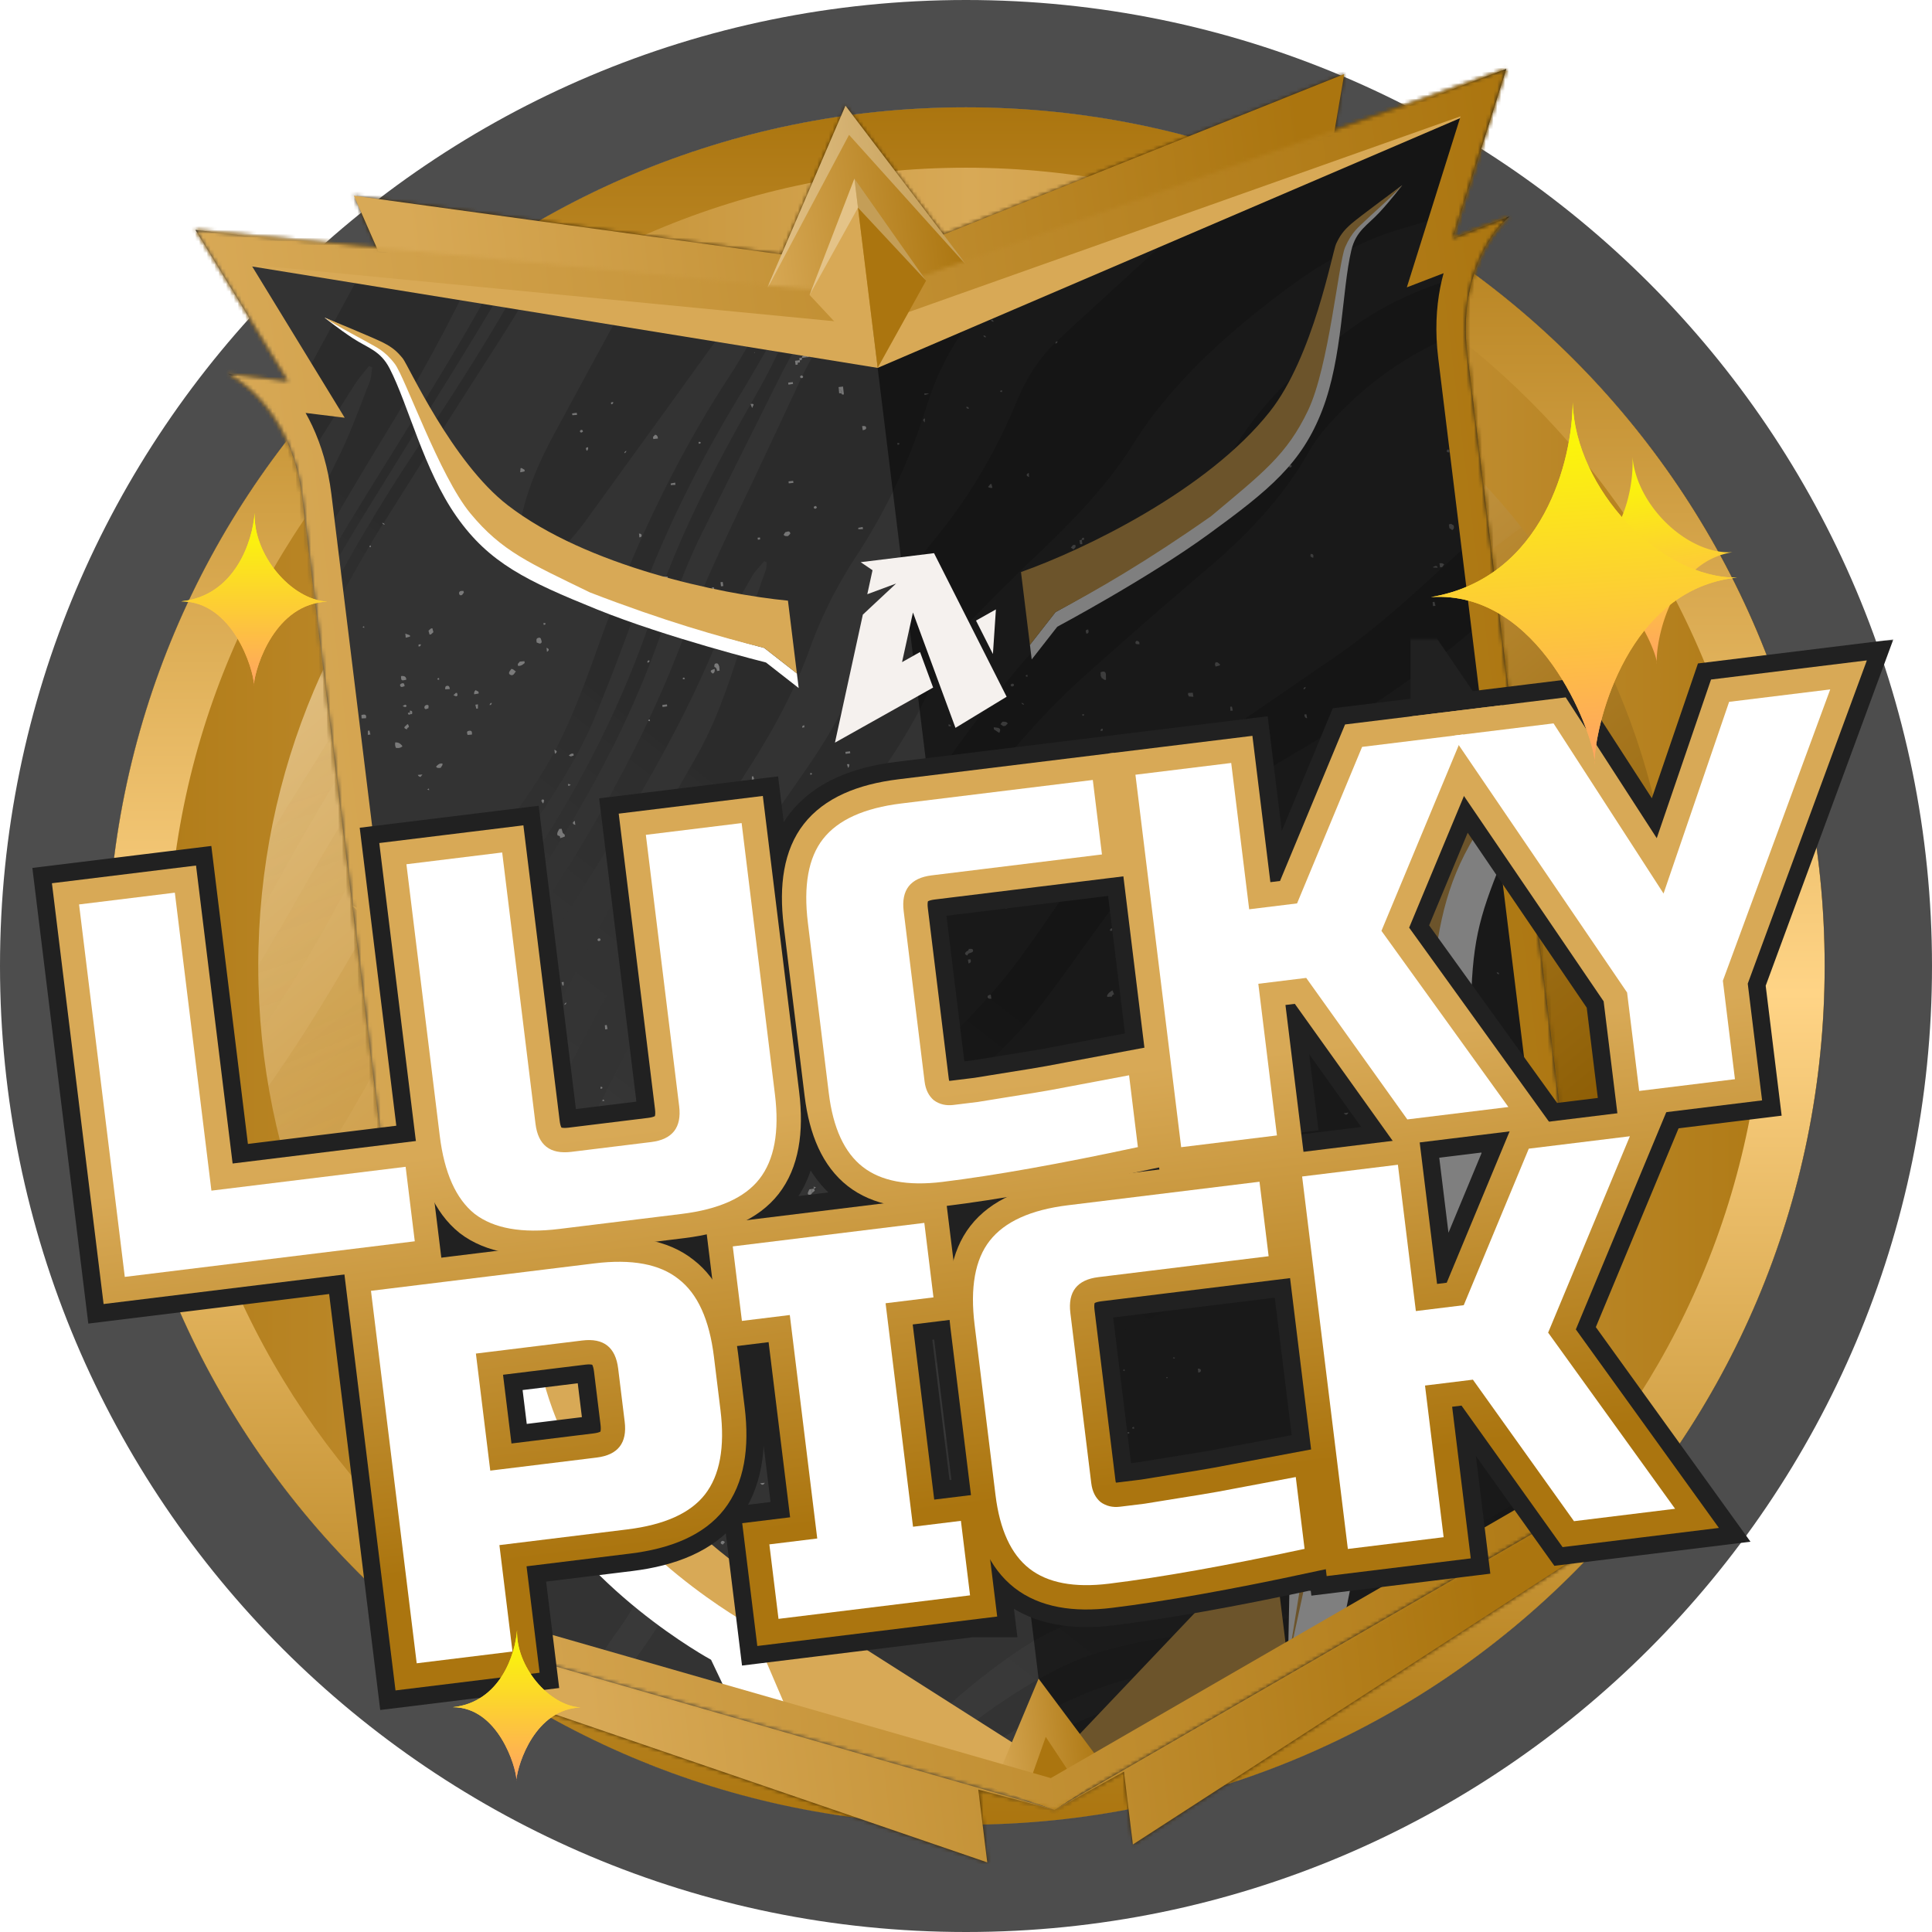 <svg xmlns="http://www.w3.org/2000/svg" width="500" height="500" fill="none" xmlns:v="https://vecta.io/nano"><style><![CDATA[.B{fill:#fff}.C{stroke-width:12.601}.D{mask:url(#E)}.E{fill-rule:evenodd}.F{color-interpolation-filters:sRGB}.G{flood-opacity:0}.H{fill:#d8a956}.I{stroke-width:15.19}]]></style><g clip-path="url(#p)"><g clip-path="url(#q)"><path d="M472.223 250c0 122.73-99.492 222.222-222.222 222.222S27.779 372.73 27.779 250 127.271 27.778 250.001 27.778 472.223 127.27 472.223 250z" fill="url(#L)"/><mask id="A" maskUnits="userSpaceOnUse" x="27" y="27" width="446" height="446" mask-type="alpha"><path d="M472.223 250c0 122.73-99.492 222.222-222.222 222.222S27.779 372.73 27.779 250 127.271 27.778 250.001 27.778 472.223 127.27 472.223 250z" fill="#d9d9d9"/></mask><g mask="url(#A)"><g opacity=".5"><g opacity=".25"><path d="M467.556-105.511c-18.322 5.788-34.13 15.735-49.119 27.487-19.71 15.454-38.02 32.226-52.861 52.532-2.885 3.944-5.56 8.064-8.079 12.255-11.112 18.547-25.927 33.946-41.146 49.052-8.069 8.023-15.931 16.264-23.725 24.546-6.206 6.595-11.504 13.897-14.654 22.462-6.701 18.221-16.823 34.525-27.626 50.483l-40.564 60.326c-16.723 25.977-30.882 53.374-43.031 81.795-9.273 21.685-20.348 42.43-31.858 63.021-11.478 20.534-21.523 41.886-31.856 63.041-10.103 20.667-20.636 41.076-32.555 60.774-9.88 16.331-17.44 33.549-23.183 51.456 11.389 4.087 20.329 10.555 27.303 17.813 6.445-20.356 14.949-39.913 26.589-58.174 9.025-14.161 15.875-29.414 21.627-45.181 3.277-8.975 6.452-18.009 10.281-26.744 7.569-17.291 15.056-34.653 23.514-51.524 10.845-21.623 19.538-44.103 27.77-66.766 12.15-33.437 28.455-64.526 50.658-92.38 12.743-15.99 22.778-33.761 34.162-50.641 13.873-20.559 27.797-41.198 43.36-60.45 10.277-12.717 23.53-23.029 35.386-34.484 12.276-11.847 24.839-23.425 36.539-35.819 5.716-6.049 10.342-13.347 14.46-20.654 11.835-20.989 28.776-37.068 47.588-51.575 13.144-10.131 27.672-17.337 43.425-22.362 26.069-8.303 50.841-19.646 75.201-32.047 2.564-1.301 5.177-2.547 7.809-3.733l-3.905-27.066c-2.446.973-4.875 1.986-7.277 3.046l-57.923 26.627c-11.763 5.08-24.053 9.015-36.301 12.882l-.01.002z" fill="url(#M)"/><path d="M593.672 143.945c-14.192-1.935-22.919-10.44-25.45-24.609-2.205-12.343.05-24.243 3.644-35.965 2.336-7.609 5.192-15.055 7.475-22.677 1.035-3.439 1.591-7.108 1.764-10.712.302-6.509-2.826-10.484-9.247-12.041-8.072-1.959-16.093-.843-23.993 1.042-18.79 4.48-35.972 12.577-50.471 25.292-22.689 19.897-47.704 36.365-73.283 52.149-12.471 7.695-24.812 15.724-36.452 24.593-14.622 11.14-25.375 26.015-35.931 40.893-10.47 14.751-20.314 29.971-31.273 44.348-6.515 8.543-14.393 16.104-22.096 23.65-15.695 15.391-30.847 31.253-44.681 48.351-14.299 17.684-23.304 38.151-31.394 59.148l-37.779 97.328c-5.844 15.057-14.093 28.784-23.231 42.019-11.081 16.04-19.519 33.332-24.877 52.115-2.754 9.665-6.188 19.057-10.093 28.268l42.42 2.785.722-1.594c5.47-12.126 10.045-24.651 15.47-36.802 6.527-14.628 15.894-27.565 25.001-40.651 13.857-19.884 23.985-41.817 34.739-63.416l21.708-42.181c10.785-19.452 26.527-34.592 44.048-47.94 27.567-21.005 57.075-38.948 87.618-55.241 2.593-1.388 5.396-2.393 8.134-3.491 8.451-3.371 16.725-2.952 25.239.351 12.603 4.905 25.442 9.217 38.19 13.76 19.117 6.82 38.324 6.944 57.585.638 21.967-7.194 43.551-15.253 63.571-27.049 13.024-7.672 24.555-17.218 35.58-27.415l-15.185-105.223c-5.707.875-11.512 1.082-17.474.267l.002.01z" fill="url(#N)"/><path d="M-34.395-86.835c-7.141 14.095-13.365 28.668-20.45 42.797L-58.2-37.4-42.074 74.493l25.228-52.982L38.949-87.955c8.634-16.224 19.486-31.268 29.387-46.817 8.493-13.328 14.873-27.468 19.608-42.179-42.463 42.581-83.571 63.005-112.642 72.797-3.448 5.638-6.705 11.384-9.708 17.31l.012.009z" fill="url(#O)"/><path d="M597.968 502.661c-4.203-69.268 52.666-85.419 52.666-85.419l-6.29-43.593c-3.404 3.295-6.744 6.673-10.043 10.118l-86.838 89.326c-13.671 13.931-29.056 25.668-47.852 31.825-9.472 3.104-19.299 5.184-29.055 7.327l-51.733 10.806c-17.178 3.255-33.942 8.084-49.827 15.135-18.149 8.06-36.057 16.861-53.354 26.598-10.609 5.979-18.826 13.837-24.836 23.155l64.819 4.249 242.345-89.517-.002-.01z" fill="url(#P)"/><path d="M508.018-68.193c-27.143 8.313-50.061 23.04-68.629 44.474-3.193 3.678-6.139 7.703-8.45 11.977-10.601 19.653-25.377 35.677-41.985 50.332-16.729 14.755-33.135 29.877-49.47 45.061-20.549 19.102-37.553 41.262-53.395 64.236-15.379 22.318-30.676 44.624-48.018 65.519-18.075 21.765-31.207 46.459-40.533 73.086-11.37 32.456-24.428 64.183-38.886 95.388-8.172 17.637-15.309 35.776-22.159 53.967-7.261 19.285-17.439 36.994-27.157 55.029-9.439 17.52-17.558 35.522-24.302 54.018 9.884 15.59 12.732 30.385 12.732 30.385l14.902.973c4.976-11.393 9.462-23.026 13.39-34.806 6.5-19.464 14.958-37.846 26.595-54.762 10.594-15.4 17.915-32.407 24.585-49.765l41.867-108.573c9.42-25.037 23.667-46.809 41.925-66.16 14.525-15.399 29.756-30.206 43.293-46.435 10.822-12.96 19.711-27.556 29.185-41.616 10.692-15.869 20.715-32.356 35.389-44.932 11.378-9.751 23.572-18.586 35.626-27.525 12.323-9.154 24.85-18.037 37.405-26.873 19.082-13.429 35.547-29.79 52.386-45.781 11.954-11.355 23.871-22.892 38.607-30.738 17.204-9.165 35.366-15.913 54.376-20.094l-10.434-72.3c-.192.1-.396.192-.588.292C554.5-82.71 531.3-75.308 508.04-68.186l-.022-.007z" fill="url(#Q)"/><path d="M591.071 298.841l-52.861 29.806c-24.042 12.955-49.786 15.987-76.478 11.367-16.816-2.911-33.777-3.463-50.645-2.219-8.639.637-17.51 3.458-25.46 7.077-22.623 10.32-44.907 21.407-67.183 32.484-12.644 6.282-23.145 15.38-31.041 27.112-5.834 8.672-11.229 17.664-16.449 26.724l-32.427 56.927c-4.917 8.292-10.926 15.966-16.813 23.632-12.747 16.611-22.242 34.894-28.618 54.796-1.59 4.967-3.403 9.821-5.348 14.622l55.975 3.674.302-1.275c4.062-17.085 12.331-32.036 24.009-45.017 15.788-17.546 32.77-33.837 52.107-47.5 12.681-8.967 26.607-14.969 41.815-18.467 18.333-4.208 37.052-6.03 55.464-9.473 23.751-4.441 47.828-7.978 70.358-17.508 18.826-7.961 35.978-18.918 53.346-29.524 24.545-14.993 45.646-33.854 63.953-55.881 9.862-11.871 20.88-22.181 32.795-31.296l-8.299-57.506c-12.136 10.089-24.792 19.518-38.514 27.436l.012.009z" fill="url(#R)"/><path d="M428.87-164.952c-27.703 8.808-53.133 22.046-75.17 41.228l-47.821 42.289c-17.383 14.59-28.775 32.919-34.901 54.337-6.451 22.54-15.851 43.561-28.24 63.368-7.759 12.395-13.95 25.546-18.609 39.428-1.591 4.74-3.452 9.405-5.405 14.01-9.256 21.807-22.267 41.528-34.978 61.33-19.165 29.836-36.667 60.519-52.107 92.445-8.812 18.215-17.528 36.665-28.411 53.648-18.372 28.667-36.885 57.219-53.592 86.887-12.631 22.429-25.486 44.744-36.718 67.912l6.151 42.051c7.327-20.908 16.407-40.993 27.668-60.306 16.394-28.113 31.354-57.052 47.464-85.341 9.458-16.602 20.627-32.251 29.794-49.007 10.698-19.553 20.139-39.793 29.963-59.81 19.681-40.099 45.079-76.711 69.652-113.803 10.82-16.343 19.839-33.337 25.569-52.193 2.473-8.167 6.589-15.991 10.964-23.377 4.798-8.109 10.448-15.762 16.254-23.199 13.486-17.297 23.976-36.21 31.925-56.607 3.76-9.645 8.878-18.545 16.313-25.804l49.047-46.986c20.781-19.001 44.698-32.683 71.996-40.284 13.793-3.842 27.769-7.42 41.045-12.688 21.536-8.538 42.611-18.262 63.791-27.68l3.77-1.62c-21.832 1.682-42.527.489-61.708-2.546-20.957 8.176-42.221 15.516-63.703 22.34l-.003-.02z" fill="url(#S)"/><path d="M26.563-1.74c4.61-9.985 8.079-20.499 11.916-30.828.692-1.869.653-4.004.951-6.023l-1.356-.58c-1.973 2.674-4.183 5.207-5.895 8.04C21.979-14.153 11.307 2.572 1.903 19.983-12.048 45.809-25.458 71.949-38.637 98.18l4.764 32.797c4.435-12.205 9.458-24.205 14.95-36.035L26.563-1.74z" fill="url(#T)"/><path d="M77.421 309.689c15.81-24.49 29.589-49.856 41.817-76.23 8.228-17.748 17.097-35.206 26.204-52.523l33.228-61.201c12.805-24.378 17.729-51.549 26.715-77.299.336-.969.213-2.11.309-3.169l-1.047-.511c-1.753 2.26-3.877 4.314-5.192 6.811-5.035 9.55-10.634 18.923-14.548 28.932-12.669 32.488-29.636 62.721-47.281 92.627-10.406 17.639-21.488 34.889-31.389 52.796-14.776 26.71-29.464 53.376-48.892 77.168L6.077 361.444a205.63 205.63 0 0 1-5.457 6.487l8.347 57.126 10.635-19.058c18.752-32.414 37.498-64.869 57.796-96.317l.022.007z" fill="url(#U)"/><path d="M162.026-246.354l-10.5 44.795c-1.775 8.2-2.854 16.569-4.116 24.882-2.64 17.262-9.584 33.15-15.508 49.376-9.587 26.251-23.975 50.05-38.138 73.909L41.807 32.422c-15.254 26.903-28.942 54.77-38.794 84.203-4.209 12.555-6.993 25.659-9.477 38.7-2.425 12.732-5.398 25.17-11.901 36.453-2.051 3.564-3.72 7.198-5.08 10.891l10.766 73.886c1.984.055 4.117-.211 6.387-.829 9.22-2.489 16.982-7.55 24.23-13.52 12.907-10.624 22.541-23.93 31.604-37.827 12.377-18.957 25.233-37.611 37.986-56.323 11.789-17.3 24.901-33.819 33.712-52.903 5.802-12.547 10.31-25.755 14.703-38.895 13.501-40.418 30.467-79.185 53.178-115.346 3.624-5.778 6.726-11.884 9.998-17.88 5.188-9.5 11.987-17.649 20.124-24.772 15.235-13.349 30.706-26.278 48.036-37.002 13.011-8.043 23.774-19.05 33.853-30.56 14.98-17.119 31.598-32.354 50.202-45.507 8.721-6.162 17.202-12.764 25.213-19.827 3.964-3.499 8.052-6.779 12.242-9.856a290.7 290.7 0 0 1-10.162-6.126c-29.768 23.174-59.16 46.8-82.928 76.639-13.391 16.807-30.468 29.357-48.659 40.785-17.109 10.754-33.717 22.616-47.758 37.283-6.84 7.152-11.84 16.087-17.533 24.304l-52.228 75.55c-3.893 5.568-8.501 10.692-13.139 15.685-2.024 2.175-4.81 3.797-7.528 5.11-2.65 1.272-5.322.178-5.954-2.699-.823-3.698-1.402-7.639-1.063-11.38 1.33-14.725 6.658-28.342 13.173-41.395l31.339-60.671 19.381-39.529c2.183-4.37 4.774-8.561 7.443-12.649 8.542-13.056 11.035-27.536 9.987-42.756-1.882-27.306-1.07-54.514 1.894-81.713.625-5.707 1.901-11.125 3.734-16.344-9.39 3.744-17.803 8.093-25.266 12.645a110.28 110.28 0 0 0-1.496 5.409l-.001-.01z" fill="url(#V)"/><path d="M241.971-72.813c9.364-9.296 17.965-19.371 29.218-26.549 15.998-10.212 30.251-22.551 43.897-35.65 15.064-14.463 31.089-27.637 49.499-37.762 11.156-6.13 22.305-12.311 33.079-19.079 8.622-5.413 17.383-10.505 26.337-15.19a308.6 308.6 0 0 1-11.451-5.092c-7.639 4.485-15.088 9.346-22.373 14.566-11.062 7.927-22.938 14.73-34.575 21.83-17.131 10.457-31.986 23.638-46.061 37.782-13.535 13.591-28.533 25.282-44.382 36.093-9.22 6.285-17.224 14.402-25.499 21.999-5.353 4.91-10.906 9.87-15.078 15.727-5.505 7.725-10.244 16.105-14.422 24.642l-33.254 70.339c-6.63 15.056-11.809 30.781-17.174 46.358-10.016 29.085-23.745 56.378-39.319 82.789l-34.038 56.374c-9.588 15.99-18.271 32.594-28.768 47.949-9.473 13.852-20.473 26.725-31.534 39.39-9.542 10.935-19.677 21.417-30.215 31.399l2.565 17.557c1.888-1.969 3.727-3.993 5.519-6.051 12.362-14.259 24.062-29.095 36.234-43.523 17.597-20.849 33.123-43.074 46.181-67.064 10.009-18.378 20.033-36.799 31.051-54.567 17.729-28.605 33.589-58.12 46.318-89.262 6.714-16.413 12.106-33.379 19.064-49.682l33.925-76.436c6.195-14.559 13.959-27.709 25.251-38.917l.005.03z" fill="url(#W)"/><path d="M47.695-14.657C28.817 17.817 10.437 50.519-5.715 84.461c-9.969 20.948-19.058 42.193-25.58 64.381l2.825 19.432c.988-3.69 1.876-7.429 2.707-11.2 6.179-28.293 18.005-54.505 30.391-80.571C20.727 42.61 40.438 10.823 59.398-21.435c17.532-29.828 34.622-59.996 47.924-91.975 12.235-29.405 22.243-59.617 26.288-91.512 1.189-9.399 2.894-18.727 4.631-28.049-6.07 5.458-10.611 10.334-13.605 13.817-3.387 29.856-11.446 58.669-21.854 86.828-15.051 40.714-33.26 80.115-55.089 117.66l.001.01z" fill="url(#X)"/><path d="M312.014-151.234c-16.022 17.074-33.092 32.757-53.206 45.052-15.152 9.262-27.133 22.431-40.054 34.392-3.294 3.051-6.147 6.793-8.432 10.671-5.777 9.792-10.954 19.931-16.662 29.765-16.97 29.209-31.387 59.55-42.107 91.643-5.042 15.096-10.341 30.125-16.138 44.936-8.553 21.871-22.074 41.004-34.462 60.749l-39.757 64.047c-13.078 21.841-28.445 41.727-47.355 58.782-6.874 6.195-14.115 11.864-22.446 15.776l2.567 17.577c4.192-2.922 8.104-6.279 11.853-9.831 25.258-23.888 47.67-50.148 64.252-80.895 11.947-22.153 25.258-43.459 38.931-64.548 21.471-33.138 38.156-68.481 49.913-106.217 9.577-30.759 23.623-59.588 38.965-87.818 3.147-5.792 6.278-11.622 9.023-17.615 6.462-14.142 16.368-25.419 27.592-36.028 12.368-11.705 25.786-21.803 39.673-31.586 11.643-8.207 22.539-17.786 32.519-27.977 18.041-18.42 37.894-34.246 59.962-47.547 10.298-6.203 19.959-13.514 29.617-20.711 3.157-2.348 6.374-4.571 9.646-6.698l-6.768-3.461c-2.126 1.465-4.225 2.978-6.295 4.549-12.129 9.209-24.205 18.565-36.897 26.954-15.929 10.543-30.89 22.136-43.943 36.05l.009-.012z" fill="url(#Y)"/><path d="M94.848-75.445C75.558-40.595 54.424-6.844 34.554 27.646 15.477 60.748-2.088 94.791-13.691 131.439c-3.488 11.024-6.039 22.377-8.525 33.68-1.177 5.321-2.588 10.521-4.436 15.567l1.434 9.868c4.894-9.954 8.249-20.399 10.175-31.425 3.272-18.76 8.474-37.044 16.004-54.537C17.635 65.878 37.123 28.672 59.9-6.889c19.822-30.945 38.575-62.635 54.447-95.793 13.918-29.069 24.456-59.408 29.083-91.646 2.337-16.278 6.223-32.355 9.927-48.406l.652-2.793a169.31 169.31 0 0 0-7.443 5.553l-2.11 10.607c-3.748 18.829-6.188 37.977-10.982 56.512-8.788 34.008-21.555 66.531-38.637 97.401l.012.009z" fill="url(#Z)"/><path d="M300.544 537.119c15.205-10.615 30.436-21.191 47.522-28.664 14.129-6.176 29.053-9.85 44.045-13.048 14.23-3.036 28.636-5.208 42.935-7.913 13.504-2.549 27.079-4.89 40.442-8.05 17.947-4.234 34.154-12.49 48.592-23.904 19.992-15.794 40.349-31.207 59.364-48.112 14.136-12.57 26.808-26.905 39.408-41.095 5.633-6.337 11.625-12.125 17.92-17.461l-1.396-9.677c-8.462 6.807-16.408 14.326-23.756 22.689-11.247 12.805-22.823 25.42-35.254 37.051-18.809 17.61-40.694 31.319-61.817 45.942-14.304 9.905-29.713 17.746-46.704 21.791-15.131 3.6-30.414 6.654-45.694 9.583l-50.01 8.985c-12.713 2.507-25.24 5.877-36.888 11.82-22.506 11.492-41.971 27.138-60.091 44.503-12.905 12.362-21.57 27.08-26.242 43.881l9.065.595c7.017-19.901 20.112-36.034 38.569-48.918l-.01.002z" fill="url(#a)"/><path d="M331.77 539.428c15.935-9.137 32.462-16.973 50.321-21.526 12.87-3.285 25.843-6.14 38.844-8.874l49.472-9.85c18.732-3.592 36.672-9.305 52.053-20.927 8.963-6.776 17.358-14.329 25.751-21.829 29.111-26.006 57.618-52.608 83.462-81.971a185.31 185.31 0 0 1 11.125-11.577l-1.078-7.468c-5.469 4.896-10.677 10.168-15.555 15.858-25.298 29.49-54.267 55.042-84.045 79.789-12.524 10.414-24.832 21.034-39.689 28.112-10.104 4.82-20.664 8.268-31.662 10.331l-70.41 13.14c-38.65 7.284-72.932 24.189-104.093 47.739-12.974 9.806-21.771 22.03-27.355 36.097l8.418.555c6.783-14.065 17.27-25.767 31.943-34.763 7.355-4.517 15.007-8.548 22.507-12.847l-.009.011z" fill="url(#b)"/></g></g></g><g class="E"><path d="M250.001 433.16c101.156 0 183.16-82.004 183.16-183.16S351.157 66.84 250.001 66.84 66.841 148.844 66.841 250s82.003 183.16 183.16 183.16zm0 39.062c122.73 0 222.222-99.492 222.222-222.222S372.731 27.778 250.001 27.778 27.779 127.27 27.779 250s99.492 222.222 222.222 222.222z" fill="url(#c)"/><path d="M250.001 456.597c114.1 0 206.597-92.497 206.597-206.597S364.101 43.403 250.001 43.403 43.404 135.899 43.404 250 135.9 456.597 250.001 456.597zm0 15.625c122.73 0 222.222-99.492 222.222-222.222S372.731 27.778 250.001 27.778 27.779 127.27 27.779 250s99.492 222.222 222.222 222.222z" fill="url(#d)"/><path d="M500 250c0 138.071-111.929 250-250 250S0 388.071 0 250 111.929 0 250 0s250 111.929 250 250zM250 472.222c122.73 0 222.222-99.492 222.222-222.222S372.73 27.778 250 27.778 27.778 127.27 27.778 250 127.27 472.222 250 472.222z" fill="#212121" fill-opacity=".8"/></g><mask id="B" class="B"><path d="M91.581 50.64l110.686 15.214 16.54-38.487 25.36 33.343L347.884 19.17l-2.465 14.424 44.389-15.744-13.755 43.775 14.614-5.62s-13.92 11.274-10.912 35.774l36.098 293.995-1.667.964 3.056 10.342-124.054 80.274-2.314-18.846-17.883 9.832-.037.022-.055-.016-19.716-5.21 2.314 18.846-139.789-47.878.464-10.774-1.852-.532-36.098-293.995C75.214 104.302 58.98 96.73 58.98 96.73l15.539 1.918-23.937-39.147 46.88 4.538-5.882-13.399z"/></mask><path d="M91.581 50.64l110.686 15.214 16.54-38.487 25.36 33.343L347.884 19.17l-2.465 14.424 44.389-15.744-13.755 43.775 14.614-5.62s-13.92 11.274-10.912 35.774l36.098 293.995-1.667.964 3.056 10.342-124.054 80.274-2.314-18.846-17.883 9.832-.037.022-.055-.016-19.716-5.21 2.314 18.846-139.789-47.878.464-10.774-1.852-.532-36.098-293.995C75.214 104.302 58.98 96.73 58.98 96.73l15.539 1.918-23.937-39.147 46.88 4.538-5.882-13.399z" stroke="#3b2500" mask="url(#B)" class="I"/><g class="E"><path d="M223.898 68.828L91.581 50.641l15.935 36.303 39.338 320.379-30.153 3.702-.993 23.078 139.789 47.878-2.314-18.846 19.771 5.225 17.92-9.853 2.314 18.846 124.054-80.273-6.546-22.153-30.154 3.703-39.337-320.38 6.679-39.08-123.986 49.658z" fill="url(#e)"/><path d="M197.976 75.837l30.55 30.683 22.219-37.162-31.938-41.99-20.831 48.47z" fill="url(#f)"/></g><path d="M197.976 75.837l20.831-48.47 31.938 41.99-31.012-34.452-21.757 40.931z" fill-opacity=".3" class="B"/><g class="E"><path d="M114.32 422.797l158.634 45.564 142.899-82.588-36.098-293.995c-3.008-24.5 10.912-35.774 10.912-35.774l-14.614 5.62 13.755-43.775-164.522 62.287L50.583 59.502l23.937 39.147-15.539-1.918s16.234 7.572 19.242 32.071l36.098 293.995z" fill="#333"/><path opacity=".15" d="M131.188 72.96c-7.384 12.699-15.167 25.149-22.949 37.597h0l-15.795 25.546c-3.781 6.251-7.473 12.559-10.998 18.957l-.447-3.641c6.662-11.916 13.871-23.499 21.082-35.088h0 0l6.415-10.341c7.508-12.176 14.897-24.449 21.556-37.102l3.23.382-2.101 3.685.007.005zm-48.504 92.186l-.643-5.238c8.019-15.417 16.848-30.39 26.574-44.89 9.898-14.755 19.399-29.8 27.976-45.358l3.769.445c-2.937 4.962-5.988 9.86-9.038 14.755l-.001.001h0 0 0l-1.097 1.761-13.82 21.587h-.001l-19.526 30.95c-5.048 8.48-9.842 17.124-14.192 25.986zm124.135-87.191l-5.198-.614c-2.256 2.601-4.267 5.406-6.011 8.445l-1.553 2.738v.001c-1.567 2.779-3.134 5.559-4.882 8.219-14.559 22.128-25.589 45.947-34.492 70.836-2.897 8.092-5.866 16.224-9.629 23.929-4.373 8.969-10.288 16.973-16.203 24.976l-5.397 7.391-4.174 5.847-20.123 28.585c-1.401 2.052-2.823 4.083-4.288 6.074l1.466 11.941c3.544-4.597 6.857-9.395 9.977-14.364 6.629-10.563 13.494-20.979 20.359-31.395l.001-.001 5.137-7.803 4.454-6.678c6.578-9.789 13.157-19.581 17.715-30.544 3.789-9.11 7.272-18.361 10.597-27.657 7.069-19.762 16.408-38.39 27.315-56.282 1.722-2.827 3.373-5.698 5.023-8.568l5.701-9.672c1.187-1.922 2.604-3.783 4.205-5.403zM97.322 284.359c5.319-6.734 10.183-13.842 14.474-21.41 7.699-13.582 16.234-26.621 24.99-39.52 13.75-20.27 24.561-41.97 32.347-65.218 6.343-18.95 15.432-36.645 25.317-53.951 2.027-3.55 4.045-7.125 5.826-10.805 2.73-5.655 6.35-10.537 10.503-15.031l3.134.37c-.857.923-1.669 1.88-2.415 2.881-3.515 4.719-6.564 9.853-9.267 15.093l-21.545 43.186c-3.775 8.103-6.866 16.54-9.949 24.954l-.001.003-.001.004-.001.003-.002.004-.001.004-.001.003-1.303 3.55c-6.593 17.906-15.465 34.653-25.47 50.828l-13.011 20.603-8.838 13.912-6.009 9.838h0-.001 0v.001h0 0 0 0c-3.989 6.626-7.977 13.251-12.46 19.52-1.781 2.49-3.642 4.925-5.562 7.319l-.754-6.14zm3.827-174.318c-7.139 11.704-14.173 23.46-20.884 35.4l-1.204-9.807 8.814-17.86c2.255-4.623 4.111-9.441 5.965-14.257h0v-.001h0v-.001-.001h0v-.001-.001h0v-.001h0l1.826-4.699c.311-.787.41-1.657.51-2.527.046-.401.092-.802.159-1.196l-.833-.378c-.405.525-.825 1.041-1.245 1.557h0 0 0 0 0 0 0 0 0 0 0c-.885 1.087-1.77 2.175-2.515 3.351l-5.356 8.41h0 0l-9.248 14.683c-1.221-5.158-3.048-9.396-5.08-12.843l24.376-44.954 27.289 3.223c-6.79 14.335-14.296 28.323-22.575 41.894l.001.007zm-2.032 188.935c8.442-10.362 16.055-21.31 22.722-32.965l.132-.231c6.405-11.189 12.823-22.402 19.84-33.203 11.371-17.507 21.594-35.603 29.896-54.749 2.003-4.616 3.836-9.307 5.669-13.998l.001-.001c2.174-5.564 4.347-11.127 6.804-16.563 3.537-7.834 7.249-15.589 10.961-23.346l11.081-23.612c3.465-7.687 7.634-14.714 13.274-20.855l5.789.684 49.608-18.781-12.749 10.657c-10.971 8.82-18.277 20.038-22.357 33.241-4.296 13.893-10.401 26.807-18.344 38.928-4.975 7.585-8.987 15.66-12.058 24.208-1.049 2.918-2.264 5.787-3.536 8.618-5.635 12.534-13.284 23.893-20.912 35.221l-1.584 2.355c-12.277 18.252-23.534 37.051-33.528 56.648l-1.159 2.275h0l-.001.001v.001c-5.316 10.436-10.664 20.936-17.163 30.621l-2.762 4.114-23.997 36.567-1.768-14.402 12.342-18.834.013.005c10.126-14.981 19.004-30.531 26.933-46.727 5.336-10.899 11.065-21.61 16.94-32.229l10.625-18.615v-.001h0 0l.001-.001h0 0v-.001h0 0 .001l10.783-18.902c5.453-9.869 8.792-20.537 12.132-31.209v-.001h0 .001v-.001c1.719-5.494 3.439-10.989 5.448-16.377.15-.404.17-.86.19-1.315v-.001c.01-.217.019-.433.043-.645l-.236-.122-.406-.208a37.4 37.4 0 0 1-1.099 1.275h0-.001 0 0v.001h0-.001 0v.001h-.001 0c-.813.915-1.627 1.83-2.208 2.879l-2.427 4.287v.001h-.001v.001l-.001.001v.001l-.001.001v.001l-.001.001v.001h-.001c-2.517 4.401-5.038 8.81-6.969 13.457-8.283 19.982-19.202 38.509-30.537 56.824l-7.453 11.798-12.706 20.533-.28.482c-9.42 16.209-18.814 32.376-31.053 46.734l-2.947 3.475-.983-8.002zm77.822-222.332c.04-.741.079-1.483.257-2.187l-12.451-1.471-1.672 3.154-8.821 16.17-11.41 21.045c-4.212 8.01-7.695 16.384-8.713 25.499-.259 2.316.048 4.767.51 7.072.355 1.792 1.997 2.506 3.658 1.752 1.702-.779 3.451-1.749 4.735-3.071 2.942-3.036 5.867-6.153 8.354-9.555l21.203-29.289v-.001l12.178-16.878c1.015-1.4 1.997-2.836 2.979-4.272 1.925-2.815 3.853-5.633 6.033-8.196l-12.222-1.444-.305.273c-.794.707-1.643 1.347-2.492 1.988h-.001l-1.189.908-.352-.21-.352-.21a23.9 23.9 0 0 0 .073-1.078h0zm-69.531 289.86l4.304-7.492 13.521-23.247c2.806-4.691 5.835-9.252 8.863-13.812v-.001c3.538-5.327 7.076-10.654 10.257-16.189 5.263-9.152 10.075-18.563 14.886-27.97h0l.002-.004 4.479-8.725c11.144-21.543 24.97-41.37 38.792-61.192l5.896-8.471c6.925-9.994 12.741-20.415 16.542-32.034 1.641-5.032 4.296-9.831 7.106-14.354 3.082-4.966 6.686-9.638 10.384-14.174 8.591-10.55 15.345-22.142 20.542-34.687 2.458-5.933 5.749-11.385 10.455-15.789l3.96-3.704h0l27.074-24.791c13.136-11.511 28.148-19.683 45.177-24.039l3.694-.937c7.392-1.868 14.811-3.743 21.928-6.393 4.275-1.591 8.522-3.257 12.753-4.967l-9.681 30.809c-5.144 1.784-10.383 3.333-15.61 4.863l-.006.001c-11.439 3.35-21.373 9.311-30.823 16.402-12.426 9.326-24.001 19.487-33.471 31.885-1.842 2.408-3.554 4.928-5.172 7.494-7.134 11.357-16.524 20.713-26.16 29.881-5.11 4.87-10.094 9.878-15.036 14.912-3.935 4.009-7.316 8.468-9.382 13.738-4.395 11.212-10.886 21.191-17.795 30.946l-7.055 9.909h0l-18.893 26.971c-10.711 15.891-19.852 32.696-27.759 50.162-6.036 13.327-13.176 26.047-20.584 38.666-6.11 10.408-11.619 21.175-17.124 31.934h0l-3.458 6.745c-5.755 11.167-11.714 22.205-18.277 32.915l-4.329-35.259zM53.594 59.857l-1.344 2.369-1.666-2.725 3.011.356zM152.42 433.74l7.623 2.19a118.4 118.4 0 0 1 4.839-7.239c5.841-8.088 11.137-16.493 14.959-25.754l8.408-20.343 16.298-39.521c5.292-12.916 11.145-25.491 20.244-36.27 8.804-10.423 18.409-20.061 28.344-29.4l.483-.454.437-.409c4.58-4.294 9.202-8.629 13.094-13.514 4.478-5.625 8.677-11.47 12.876-17.316l7.1-9.777c6.742-9.089 13.605-18.173 22.82-24.89 7.335-5.347 15.093-10.165 22.928-14.774 16.071-9.453 31.8-19.337 46.132-31.379 2.836-2.383 5.826-4.488 8.949-6.334l-2.753-22.424c-2.335 2.016-4.619 4.097-6.899 6.175h-.001v.001h0 0-.001v.001h0 0-.001v.001h0 0-.001l-.742.677-3.768 3.442c-9.37 8.574-18.73 17.139-29.321 24.263l-23.55 16.175-2.733 1.935h-.001c-6.693 4.734-13.398 9.477-19.721 14.668-8.065 6.622-13.984 15.127-19.893 23.619h0l-2.643 3.782-4.279 6.165h-.001c-4.557 6.617-9.119 13.241-14.366 19.262-6.077 6.98-12.669 13.51-19.261 20.04l-8.197 8.189c-11.576 11.761-20.697 25.077-26.868 40.48l-17.095 41.794-.004.008-.001.003-10.288 24.98c-4.365 10.677-9.128 21.129-15.9 30.54a118.83 118.83 0 0 0-7.246 11.408zm-21.462-6.164l-9.827-2.823a135.52 135.52 0 0 1 6.796-11.359c5.782-8.663 10.23-18.033 14.004-27.736l.89-2.293v-.001l.001-.001c1.845-4.764 3.692-9.532 5.836-14.156l1.291-2.788c4.487-9.7 8.979-19.411 13.968-28.857 7.009-13.267 12.695-27.095 18.097-41.042 7.974-20.577 18.493-39.644 32.628-56.627 5.413-6.505 10.088-13.517 14.763-20.529l7.087-10.429.034-.047c8.863-12.553 17.758-25.153 27.649-36.873 4.442-5.265 9.721-9.823 15.001-14.383h0 0l.001-.001h0 0 0 0 0l.001-.001h0 0 0 0 0 .001v-.001h0 0l7.394-6.536 5.817-5.34c5.87-5.367 11.74-10.735 17.313-16.395 3.625-3.676 6.589-8.141 9.239-12.619 7.615-12.862 18.332-22.611 30.189-31.361 8.284-6.11 17.388-10.389 27.224-13.299l5.266-1.629c-1.387 4.104-2.349 9.112-2.289 15.063-13.523 5.121-25.253 13.099-35.148 24.044-2.028 2.239-3.908 4.697-5.397 7.318-6.832 12.049-16.206 21.793-26.698 30.663-10.568 8.931-20.941 18.094-31.271 27.296-12.994 11.577-23.83 25.097-33.956 39.137l-.697.967c-9.596 13.316-19.173 26.606-29.941 39.036-11.495 13.261-19.963 28.403-26.096 44.794-7.477 19.979-15.992 39.484-25.367 58.647-5.299 10.831-9.963 21.986-14.45 33.178-4.068 10.147-9.444 19.552-14.833 28.98h0l-2.73 4.791-1.79 3.212zm139.187 39.978c6.664-3.283 13.435-6.368 20.263-9.281l30.535-17.647c-6.488 1.253-12.96 2.579-19.394 4.077-11.136 2.589-21.488 7.232-31.49 12.69l.005-.007-4.987 2.666-7.3 3.949 12.368 3.553zm-19.691-5.656l-5.972-1.715a76.09 76.09 0 0 1 6.249-4.633l-.006.001c9.569-6.384 19.153-12.743 29.847-17.153 8.843-3.645 18.147-5.728 27.487-7.515 5.485-1.049 11.007-1.893 16.529-2.736h.001v-.001l10.2-1.607 5.16-.85 9.629-1.612-13.019 7.524-23.481 3.874c-23.024 3.837-43.685 13.188-62.624 26.423zm-13.153-3.778l-6.882-1.976.123-.132c10.021-10.674 20.766-20.555 32.938-28.774 7.982-5.395 16.697-8.935 26.174-10.905 6.792-1.408 13.656-2.292 20.515-3.175h.001l14.006-1.972 5.915-.956c12.846-2.053 25.728-4.112 37.948-8.979 10.514-4.187 20.233-9.871 29.958-15.559l3.513-2.052c4.521-2.632 8.863-5.474 13.036-8.515l.867 7.064c-6.637 4.942-13.595 9.456-20.55 13.968v.001h0l-.002.001-.002.001-7.725 5.044c-9.001 5.955-18.66 10.616-29.25 12.901-9.431 2.035-18.949 3.728-28.463 5.344l-14.489 2.273-16.644 2.644c-7.917 1.388-15.73 3.314-23.032 6.846-14.108 6.832-26.385 16.28-37.85 26.812l-.105.096zm163.548-128.741l7.595-3.945-1.94-15.8c-4.022 1.385-8.083 2.674-12.163 3.916-12.028 3.658-23.938 3.329-35.704-1.151l-6.564-2.471-.008-.003-.008-.003-.007-.003-.008-.003h-.001l-.001-.001h-.001-.001v-.001h-.001-.001l-.001-.001h-.001-.001l-.001-.001h-.001v-.001h-.001-.001l-.001-.001h-.001l-16.894-6.546c-5.237-2.159-10.363-2.528-15.648-.548l-1.04.386-.013.004h0c-1.37.505-2.743 1.01-4.037 1.668-19.155 9.704-37.691 20.445-55.063 33.11-11.04 8.048-21.002 17.231-27.945 29.153-4.517 7.756-8.687 15.711-12.855 23.662l-.005.01-.006.009-.005.01-.005.01-.93 1.774-.21.4-2.97 5.701c-5.91 11.382-11.819 22.761-19.406 33.172l-1.449 1.987-6.903 9.698 9.918 2.849c1.75-2.61 3.618-5.154 5.606-7.635l.643-.8.054-.068.051-.063.037-.046h0c3.496-4.354 7.014-8.734 9.952-13.458 4.267-6.858 8.37-13.818 12.474-20.778v-.001l.001-.001 8.382-14.099c3.356-5.55 6.819-11.056 10.551-16.358 5.051-7.172 11.682-12.676 19.606-16.407l.318-.15.007-.003 41.767-19.111c4.977-2.14 10.516-3.774 15.882-4.055 10.477-.551 20.988.014 31.379 2.04 16.493 3.215 32.498 1.672 47.578-6.047z" fill="url(#g)"/></g><g opacity=".35" class="B"><path d="M194.181 154.411c-.598.508-.214 1.188-.449 1.765-.341.833-.57.857-1.57.092l-.02-.041c.302-.224.36-.514.321-.835.154-.067.205-.173.148-.319.339-.207.43-.514.458-.844l-.017.024 1.138.078-.005.079-.004.001zm1.031 47.972l.241.518.147 1.035-.058.612c-.395.197-.802.29-1.24.174l-.309-1.667c.062-.178.056-.351-.01-.526.134-.116.161-.25.089-.398l.544-.262.596.518v-.004zm-50.878 13.852c-.329-.634.156-1.142.384-1.692l.009-.001.609-.062a3.72 3.72 0 0 1 .146.509l.164.572.493.444.039.482-.544.219-.625.212a.16.16 0 0 1-.019-.276c-.103-.279-.355-.366-.651-.403l-.005-.004zm140.482-42.248c.792-.332 1.348-.261 1.394.638l.024 1.32.013-.015c-.582.159-.782-.391-1.22-.502.077-.175.027-.308-.156-.395l-.043-1.065-.012.019zm-34.447 73.293c-.836-.268-.722-.66-.151-1.109.314-.091.46-.304.525-.578.396-.031.931-.127 1.051.25.197.598-.453.686-.906.846-.319.096-.46.313-.52.586l.001.005zm2.438 52.525l-.003-.026c.7.689 1.008 1.386-.023 2.104l.022.015c-.341-.45-.866-.829-.675-1.483l-.068.086.748-.692-.001-.004zM133.51 173.785c-.111.14-.243.269-.328.419-.251.44-.645.684-1.126.421-.502-.278-.313-.701-.029-1.076l.307-.433-.018.011c.559-.017.789.447 1.207.639l-.012.023-.001-.004zm52.727-.23l-.637.108c-.13-.414-.149-.891-.721-1.06-.018-.345-.058-.789.367-.898.674-.169.698.428.9.786l.086 1.064h.005zm128.912 20.017l-.787.097-.339-.994 1.137-.657-.021-.011.646.965.068-.047-.705.643.001.004zm-211.046-.552l.005.165c-.495.422-1.077.459-1.691.351l.08.051c-.262-.485-.314-.997-.173-1.532l-.062.095c.85-.096 1.384.322 1.836.871l.005-.001zm61.902 84.684c-.258-1.013-.549-2.021-.196-3.083l.155-.019c.289 1.026 1.19 2.025.041 3.102zm106.337 109.601l.091.664c-.51.341-1.073.41-1.669.287l.071.057-.082-.947-.056.067a2.13 2.13 0 0 1 1.64-.127l.005-.001zm-46.875-12.974c-.258-.133-.537-.238-.764-.402-.319-.23-.601-.561-.192-.886.368-.293.726-.067.979.233l-.023 1.051v.004zm31.71-186.1c1.691.123 1.926.355 1.443 1.437l-.706-.453h.005l-.68-.443-.011-.008-.051-.537v.004zm111.614 75.012l-.141 1.457.032-.021-1.149-.364-.054-.724c.173-.073.324-.174.45-.308l.867-.041-.005.001zM218.173 100.036l.228 2.021c-.317.109-.561.082-.637-.257-.085-.446.017-.985-.693-1.107l-.046-.538-.026.029 1.179-.149-.005.001zm129.323 205.999c.785.016.608.621.77 1.019l.22.547-.175.1-.157-.116a.57.57 0 0 1-.391.066c-.698-.028-.655-.52-.722-.943.26-.171.478-.359.449-.677l.006.004zm-208.94 27.143l-.027-.219.47-.753c1.053-.047 1.472.236.726 1.137l-1.169-.165zm218.922-78.983l-.195.024-.443-.964c.114-.114.153-.241.12-.389l1.127-.408.106 1.105-.716.628.001.004zm-70.912 3.807l-.053-.428.501-.662.009-.001.808-.569.076-.018.421.979-.017.02c-.313.099-.497.291-.544.588l-1.201.091zm-76.405 50.724c-.155.345-.397.623-.839.473-.318-.105-.29-.4-.189-.66l.315-.726.598-.104.12 1.016-.005.001zm-54.698-65.454c-.146.101-.296.284-.429.279-.343-.019-.481-.259-.321-.526.065-.108.363-.21.482-.168.134.049.181.269.268.415zm40.545 9.964c-.334.015-.562-.118-.55-.42.014-.289.244-.465.56-.421a.57.57 0 0 1 .384.283c.115.291-.085.472-.394.558zm45.324-168.575a.47.47 0 0 1 .116.499.44.44 0 0 1 .005.361c.117.073.149.173.1.292-.39-.244-.786-.06-1.181.014l-.193-1.047 1.147-.128.006.008zm15.229 173.806c-.458.008-.99.043-.962-.526.02-.359.457-.452.819-.518l.143 1.044zM209.31 92.396l-.607.07c-.033-.383-.329-.473-.687-.494a4.48 4.48 0 0 1-.027-.506l1.173-.192c.803.276.179.735.148 1.122zm-1.839 4.738c.126.102.354.191.368.307.039.313-.212.479-.533.396a.46.46 0 0 1-.237-.406c.021-.111.262-.197.408-.294l-.006-.004zm-56.577 14.53c-.141.096-.292.275-.425.27-.333-.02-.47-.251-.315-.514.061-.103.355-.2.474-.158.129.049.179.261.266.402zm72.381-.328l-.165-1.064c.472-.01 1.075-.114 1.045.521-.017.38-.499.474-.88.543zm-88.63 181.797c-.135.108-.264.302-.396.31-.348.012-.514-.211-.381-.497.055-.116.349-.243.481-.212s.2.259.296.399zm76.787-161.774c-.135.108-.265.298-.397.301-.34.003-.505-.22-.386-.496.05-.111.346-.225.479-.194s.203.254.304.389zm-71.28 10.811c-.014-.355-.035-.801.402-.898.714-.162.718.39.8.815l-1.207.088.005-.005zm193.592-21.904c.138.035.374.032.45.128.174.213.096.462-.187.566-.122.046-.391-.017-.462-.113-.154-.207-.113-.438.199-.581zM160.318 296.502c-.621-.154-.71-.604-.73-1.089.943-.025 1.489.174.73 1.089zm144.264-16.168c-.048-.351-.078-.795.332-.911.661-.19.773.318.87.75l-1.207.162.005-.001zm-193.06-116.137l-.177-.005-.173.043-.282-1.018.008-.01.673-.578a.62.62 0 0 0 .326-.04l.272 1.015-.651.593h.004zm264.695-28.202c.11.452.118.878-.381 1.191l-.745-.53-.128-.92c.189-.071.385-.121.584-.146l.021.011.649.39v.004zm-240.422 35.584c-.492.413-.982.834-1.733.744l-.06-.489.549-.633-.013.015 1.19-.099a2.95 2.95 0 0 0 .072.466l-.005-.004zm-6.407 142.226l-.111-1.07c.386-.025.88-.056.988.305.187.599-.422.652-.877.765zm-14.159-135.407c-.007-.342-.057-.789.379-.886.681-.153.723.386.814.805l-1.197.086.004-.005zm156.817 121.69l1.287-.154.091 1.068-1.023.095-.356-1.014.001.005zM184.95 173.14c.062.462.036.896-.471 1.185-1.074-.76-.297-.973.471-1.185zm20.545 139.417l-.748.092-.287-.974-.035.039 1.173-.166-.027-.018-.076 1.027zm89.401-145.83c-.454-.005-1.145.066-1.031-.487.128-.608.642-.396.99-.043l.036.53h.005zm-62.903 145.767c-.144-.082-.372-.137-.42-.249-.122-.307.089-.52.421-.539.343-.02.51.216.43.491-.034.122-.281.2-.431.297zm63.031-7.1c.118-.119.227-.319.358-.335.354-.044.525.179.427.465-.041.11-.321.24-.461.222-.125-.015-.215-.23-.319-.352h-.005zM262 177.676c-.314-.036-.484-.211-.412-.472.031-.108.26-.249.402-.258.318-.013.468.204.406.459-.026.108-.259.18-.396.271zM234.955 318.17c-.051.146-.05.359-.159.433-.251.161-.534.105-.64-.156a.44.44 0 0 1 .144-.431c.251-.162.498-.079.66.158l-.005-.004zm73.724-138.898l.169 1.054-1.198-.084c.011-.153-.054-.276-.184-.373l.023-.534 1.19-.063zM196.272 325.187l-1.204.109-.123-1.008 1.189-.146.142 1.04-.004.005zm63.165-138.403c.535-.014 1.077-.058 1.363.468l-.062.059-.558.548-.283.026-.282.034-.691-.494.513-.641zm-82.941 141.448l1.146-.224c.047.343.133.802-.255.932-.639.218-.779-.278-.896-.708h.005zm62.925-5.476c.131.101.359.191.373.306.039.318-.212.483-.537.401-.128-.032-.262-.281-.243-.414.016-.11.261-.197.407-.293zm-93.876 18.422c-.382.017-.894.106-.995-.278-.155-.581.445-.668.914-.786l.086 1.064h-.005zm-7.749 1.699l.105.731-1.141.297-.124-1.046 1.16.014v.004zm193.743-21.798c.01-.441-.29-.992.54-1.141l-.011-.008.636.688.014.111-.995.645c.036-.148-.03-.245-.184-.295zm-104.168 12.867l1.151-.216c.042.343.128.803-.26.933-.639.213-.774-.288-.891-.713v-.004zm11.802 1.749c-.459-.009-1.158.081-1.045-.49.122-.611.649-.41 1.025-.074l.025.563-.005.001zm146.162 4.924l.684.477c.252.2.267.485.077.7-.398.458-.704.013-.964-.143-.388-.23-.191-.633-.174-.975a.65.65 0 0 0 .382-.06l-.005.001zm-280.568-64.107c-.534-.896-.18-1.227.895-1.093l-.017-.02c.026.171.067.344.126.507l.002.008-.633.587-.184-.056-.185.062-.004.005zm267.921-129.678l-.158-1.043c.464-.078.887-.043 1.21.296l-.526.695-.264.015-.263.032.001.005zm-254.376 32.489c-.027.3.307.694-.185.863-.189.062-.487-.154-.734-.241l-.077.01.713-.688c.076.095.167.114.283.056zm4.412.356c-.079-.404.029-.765.367-1.068l.77.415c-.015.154-.006.309.027.458l-1.164.195zm-1.67 105.76c-.047-.303-.174-.696.295-.771.396-.062.612.251.68.599l-.975.172zm193.543-112.928l-.19-.577a.91.91 0 0 0 .112-.454l.488-.125.709.557a.35.35 0 0 0 .024.28l-1.143.319zm-2.432 99.787l.7.489-.559.617-.011-.008-.662-.449-.016-.011-.056-.542.594-.094.01-.002zm47.534-86.309c.192-.437.52-.782.992-.387.286.243.019.598-.298.824l-.699-.436.005-.001zM284.772 288.71c-.503.083-1.079.363-1.258-.368l.008-.014.604-.583.481-.059.147 1.039.023-.016-.005.001zm-163.705 20.718c.284-.174.434-.641.901-.407.11.052.166.35.103.475-.225.419-.65.25-1.012.229.086-.098.089-.198.008-.297zm245.391-28.515c-.124-.446-.018-.829.392-1.141l.743.475c-.002.139.01.277.041.412l-1.171.253-.005.001zm-99.863 13.865c-.279-.026-.741.026-.805-.096-.276-.519.256-.724.64-.967l.165 1.063zm-79.531 104.96c-.407-.142-.735-.402-.411-.772s.686-.158.946.158l-.535.614zm-64.218-83.079c-.686-.334-.562-.849-.353-1.388l.056-.029c.518.406.526.91.277 1.454l.02-.041v.004zm46.224-203.037l-.076-.539.56-.582c.582.129.672.544.717.991l-1.201.13zm-34.357 7.554l.25-.048.799.45c-.013.137-.001.274.035.405l-1.167.248h-.005l.092-1.055h-.004zm122.126 5.071c-.421.064-.807.012-1.137-.226l.618-.746.264-.02.25.992h.005zm64.281 101.706c-.146.088-.299.25-.433.245-.326-.012-.467-.234-.342-.502.039-.083.335-.158.444-.115.145.06.227.242.336.372h-.005zm-92.665 105.224l-.719-.438-.02-.568 1.205-.096c.038.431.029.841-.466 1.102zm-17.723 64.789l-1.192.007c.026-.107.013-.215-.043-.312l.556-.725a2.92 2.92 0 0 0 .428-.049l.276 1.041-.025.038zm32.188-66.57c.197-.046.396-.07.598-.069.042.339.265.472.639.431l.247.2c-.07.117-.108.244-.122.372l-1.064.087-.307-1.015.014-.011-.005.005zm-99.271-75.96l-.07-.488.577-.601-.017.024.279-.021.275-.043-.004-.03.149 1.052-1.199.108.01-.001zm171.904 69.275c.353-.256.559-.704 1.111-.71.178.761-.167 1.133-1.036 1.115a.57.57 0 0 0-.075-.405zm-27.632-84.265c-.065.156-.077.379-.202.447-.115.062-.339-.037-.52-.067.079-.158.12-.341.244-.461.175-.178.363-.131.478.081zm-10.794-98.719l.577-.675.597-.035.069.558-.518.598-.017.02-.708-.47v.004zM104.88 163.974l1.232.445c-.049.115-.041.222.031.327l-1.142.292-.102-1.071-.014.011-.005-.004zm249.485 73.23c.253-.388.59-.777 1.032-.301.256.273-.022.616-.396.788l-.636-.487zM200.658 391.073a1.25 1.25 0 0 0 .074.443l-.784.601-.478-.437.004-.536-.005.001 1.189-.072zm10.218-131.36c.172-.361.473-.641.869-.381.402.264.162.598-.162.847l-.707-.466zm-1.542 101.979l-1.214.067c.382-.626.784-.762 1.214-.067zm127.09-16.243c-.325.04-.664.008-.61-.36.059-.442.363-.292.624-.133-.02.163-.024.329-.014.493zM205.903 94.425l-.144-1.048c.197-.042.396-.07.597-.078l.07.57a1.12 1.12 0 0 1 .001.492l-.262.032-.262.032zm-1.918 4.59l1.202-.126.047.464-1.183.197a4.84 4.84 0 0 1-.066-.536zm-55.917 7.98l1.196-.169.068.557-1.203.07-.067-.462.006.004zm-1.017 256.331l.213 1.057-.651.071-.053-1.068c.166-.011.327-.031.491-.06zm47.572-257.805l-.39-.966c1.393-.219.493.561.501.948l-.111.013v.005zm44.604-3.724l1.116.059.041.06-1.097.335a3.71 3.71 0 0 1-.056-.459l-.004.005zm.106 7.527c-.344-.358-.743-.718.058-1.051l-.058 1.051zm-116.865 18.178c-.088-.433-.139-.853.422-1.096.052.42.068.831-.422 1.096zm51.097-2.375l1.17-.226.07.574-1.205.057a2.79 2.79 0 0 0-.035-.405zm30.505-.54l1.198-.156.067.54-1.203.118-.061-.498-.001-.004zm62.242-1.128c-.694-.311-.879-.658-.063-1.076l.063 1.076zm-100.943 14.647c.44-.027.708.153.672.544-.022.26-.276.396-.568.427l-.104-.971zm209.719-20.988c-.541-.034-.9-.233-.513-.729.145-.183.444.046.582.242a1.25 1.25 0 0 0-.069.487zm-152.981 19.478l1.151-.216.079.561-1.204.026a1.93 1.93 0 0 0-.026-.371zm-50.503 12.642l1.166-.052a2.32 2.32 0 0 0 .069.357l-1.171.257-.069-.566.005.004zm-5.212 2.298l1.19-.181a4.89 4.89 0 0 1 .06.532l-1.191.094-.054-.446-.005.001zm20.203.211l-.126-1.068.568-.07.15 1.061-.296.036-.296.037v.004zm92.781-11.941l.614-.097.119 1.095a1.58 1.58 0 0 1-.589.016l-.145-1.018.001.004zm3.547 3.916l-.145-1.066c.737.262.771.624.145 1.066zm-119.259 15.705l1.173.004c-.002.1.015.198.061.292l-1.154.316-.08-.612zm-22.109 9.277l-.111-1.066c.695.285.758.638.111 1.066zm197.632-25.333c.853-.039.739.479.68.965-.365-.003-.567-.204-.74-.453.033-.174.055-.35.068-.53l-.013.014.005.004zm-192.565 213.03l.361.935c-.929.018-.532-.518-.463-.918l.102-.012v-.005zm86.023-193.496l.077 1.104c-.69-.315-.72-.681-.077-1.104zm138.242-16.186c.438-.127.956-.561 1.164.21l-.004.001-1.172-.07.012-.141zM123.265 183.42l-.244-1.027.013-.015.613-.097.048.029-.016 1.073a2.62 2.62 0 0 0-.415.033l.001.004zm213.266 147.897l-1.19.176-.069-.561 1.202-.083.057.468zM95.192 190.182l.008-1.063a1.52 1.52 0 0 0 .415-.068l.251 1.044-.679.092.004-.005zm275.651-33.324l-.078-1.039.473-.08.257 1.056-.657.063h.005zM171.4 182.439l1.205-.139.057.502-1.191.172-.066-.536-.005.001zm-27.793 12.653l-.128-1.05c.751.265.794.612.128 1.05zm4.883.427l-.539.184c-.321.113-.528-.044-.732-.219.214-.144.414-.325.649-.419.159-.063.373-.007.561 0a1.48 1.48 0 0 0 .057.459l.004-.005zm-40.356 5.022l1.199-.104-.509.632c-.338-.067-.58-.229-.69-.528zm110.649-5.96l1.199-.148.062.506-1.197.16-.065-.523.001.005zm99.665-10.609l-.082-1.065.453-.047.235 1.033-.606.083v-.004zM306.57 331.205l.078 1.074c-.722-.298-.848-.648-.078-1.074zm-7.305 1.262l-1.083.285c-.029-.153-.053-.311-.058-.467l1.153.037-.012.14v.005zM140.498 207.905l-.289-.426c-.197-.276-.009-.551.224-.58s.477.19.343.506c-.069.161-.118.324-.177.483l-.102.013.001.004zm78.997-9.176l-.307-.937c.197-.042.393-.049.594-.017.058.35-.021.673-.287.954zm-62.215 8.302l1.191-.129.05.442-1.172.17a3.24 3.24 0 0 1-.064-.479l-.005-.004zm181.003-21.145c-.619-.102-.658-.545-.712-.983l-.009.01.518-.076.203 1.049zm21.038-3.103l1.192-.159c.032.174.053.35.065.527l-1.203.113-.059-.476.005-.005zm-117.901 16.62l-.15-1.061c.809.249.848.606.15 1.061zm.725 1.448c-.66-.033-.73-.442-.708-.906.71.005.666.484.708.906zm-93.252 12.641c-.801-.259-.826-.621-.142-1.071l.142 1.071zm-51.9 5.843c.623.093.67.522.681.969-.531-.148-.633-.54-.681-.969zm158.086-9.131c-.052-.303-.428-.796-.023-.863.763-.129.3.515.401.816l-.189.024-.189.023zm-76.963 11.649l-.168-1.046c.875.223.792.595.168 1.046zm49.881-2.254l1.185-.189.066.54-1.199.108-.052-.459zm-123.426 21.639l1.201-.13.054.48-1.188.198-.067-.548zm58.606-6.11l-.126-1.068.573-.071.165 1.068-.612.075v-.004zm89.553-9.167l1.071-.309.046.459-1.146-.024.029-.126zm-147.532 20.633c-.808-.241-.745-.609-.164-1.051l.164 1.051zm189.934-23.305l1.198-.16.066.54-1.205.135-.063-.514.004-.001zm1.442 1.995l-.069-1.001c.689.277.852.601.069 1.001zm-193.167 25.869l-.217-1.048.617-.067.036 1.057-.219.018-.222.036.005.004zm194.812-22.812c-.905-.189-.746-.583-.227-1.051l.227 1.051zm-42.206 5.209c.36-.083.899-.184.924.178.022.298-.559.347-.932.354.022-.177.025-.356.013-.533l-.005.001zm4.475 1.601c-.768-.236-.73-.606-.179-1.052l.179 1.052zm31.208-4.924l1.2-.134.049.477-1.186.215-.068-.557.005-.001zm-151.335 21.217l-.362-.944-.014.011.294-.058.301-.037c.169.375-.027.708-.168 1.047l-.051-.019zm4.721 6.056l.175 1.067c-.702-.258-.775-.61-.175-1.067zm147.788-18.071c.742.261.812.587.082.982l-.082-.982zM127.759 260.7c.037.174.058.345.065.523l-1.2.104.536-.61.595-.012.004-.005zm94.714-8.459c-.178-.37-.763-.794.207-1.005l-.016-.011-.145 1.032-.046-.016zm-84.097 9.924l1.17-.187a1.85 1.85 0 0 1 .063.518l-1.194.069-.049-.399.01-.001zm112.286-12.825l-.176-.992.635-.091c.205.471.247.892-.454 1.082l-.005.001zm66.731-9.203l1.195-.138.06.493-1.199.186-.061-.536.005-.005zm-130.712 16.655l1.165-.221.067.544-1.191.051c-.001-.126-.016-.251-.042-.378l.001.004zm-78.899 10.679l1.195-.059a2.63 2.63 0 0 0 .047.385l-1.167.248-.011-.007-.086-.542.017-.024.005-.001zm4.852-.573l.095 1.058c-.655-.076-.726-.498-.701-.975l.606-.083zm239.943-28.922l1.24-.1.052.424-1.174.192-.118-.516zm-185.875 26.089c-.68-.287-.758-.638-.111-1.066l.111 1.066zm76.464-10.472l.063 1.115c-.157.002-.308.021-.461.057l-.208-1.097.606-.075zm-86.553 12.808l-.086-1.065.495-.06.207 1.049-.616.076zm138.666-17.032l-.12-1.064.534-.065.153 1.051-.281.035-.282.034-.004.009zm68.184-7.827l1.205-.135.063.51-1.198.156-.065-.532-.005.001zm-187.682 26.33l1.16-.06c.016.129.042.256.082.382l-1.186.258-.056-.58zm16.254 67.607l-.002 1.032c-.518-.332-.742-.67.002-1.032zm31.174-60.993l-.257-1.008.005-.001.607-.078.004-.001-.022 1.064-.167-.001-.17.021v.004zm-48.275 6.534l1.198-.156.063.519-1.196.129-.061-.497-.004.005zm182.514-19.195c.149-.505.567-.639 1.083-.646l.087.59-1.216.049.046.007zm-137.285 68.576l-1.185.068c0-.127-.015-.247-.05-.369l1.171-.261.016.016.053.546h-.005zm-69.374-41.535c-.691-.289-.774-.64-.107-1.07l.107 1.07zm1.16 49.331l-1.189.194c.281-.722.691-.715 1.189-.194zm-5.548.478c-.271.081-.548.232-.811.221-.293-.016-.32-.278-.033-.353.253-.066.556.032.834.054l.009.073.001.005zm18.292-47.213l-.248-1.014.014-.01.609-.053c.08.412.059.798-.376 1.073l.001.004zm-3.765-.002l1.181-.132.054.442-1.181.175a3.28 3.28 0 0 1-.059-.484l.005-.001zm124.76-15.36l1.135-.066c-.158.481-.575.619-1.068.653l-.067-.587zm-127.831 20.126c.358-.092.934-.219.968.099.035.326-.547.323-.918.312l-.051-.415.001.004zm30.641-.059l-.245-1.028c.822.187.769.559.245 1.028zm100.726-11.232l-.076-1.061c.663.301.745.648.076 1.061zm-85.894 13.786c-.569-.339-.888-.691-.004-1.074l.004 1.074zm46.827-3.916c.441-.219.93-.61 1.113.198l.022-.02-1.139-.047.004-.127v-.004zm97.613-6.704l1.191-.168c-.306.673-.706.709-1.191.168zm-99.178 13.969l.531-.209c.351-.152.511-.015.489.284-.017.224-.204.269-.44.193-.175-.057-.372-.063-.563-.092l-.021-.171.004-.005z"/><path d="M210.043 307.712l.609-.096.224.538-.713.575-.12-1.017zm129.183-3.878c.099.332.214.866-.135.909s-.363-.504-.346-.85l.481-.059zm-2.083 2.418c.307.011.757-.254.8.255.008.064-.477.171-.737.26a2.97 2.97 0 0 1-.063-.515zm-53.288 9.81l-.037-1.066c.641.321.851.666.037 1.066zm35.638-4.405l-.158-1.042c.188-.036.377-.06.573-.071l.13 1.055-.272.033-.272.034-.001-.009zm-86.348 13.265l-.301-.968c.931-.036.538.53.508.933l-.202.034-.005.001zm65.899 69.769l.092 1.068-.5.061-.188-1.047c.197-.038.396-.062.597-.074l-.001-.008zm-67.058 7.146l.045 1.047-.435.066-.227-1.042.617-.076v.005zm-7.662-12.654l.05 1.047-.426.065-.236-1.037.009-.009.608-.062-.005-.004zm-11.456-3.455c-.357.579-.751.705-1.2.099l1.2-.099zm14.838-4.04l-.025 1.043-.174.021-.168.043-.288-1.027.655-.08zm21.401-3.637l.272.976-.525.055.012-1.028.241-.003zm-51.176 5.692c-.343.616-.739.686-1.197.121l1.197-.121zm60.254-7.947c.888-.065.715.491.689.96l.018-.015a2.45 2.45 0 0 1-.561.008l-.146-.953zm-111.373 10.977l.269 1.024-.652.071.008-1.058c.124.006.246-.004.371-.033l.004-.004zm-21.947-.091l-1.188.159c-.03-.166-.05-.333-.056-.497l1.177-.132.067.47zm148.828-23.667l-.04.992-.205.056-.345-1.002.013-.01a5.15 5.15 0 0 1 .594-.025l-.021-.011h.004zm-120.745 14.324l.264.982-.282.035-.281.034-.021-1.05c.102.031.211.03.315 0l.005-.001zm2.63-4.156l.229 1.025c-.817-.192-.749-.565-.229-1.025zm62.721-8.257c.875-.06.795.45.705.966-.654-.072-.662-.532-.705-.966zM201.441 83.063c.151.034.411.032.44.103.114.291-.145.34-.392.366-.024-.154-.039-.313-.048-.468zm55.008-.285c.408-.046.64.113.689.477-.369.002-.6-.157-.689-.477zm-27.87 7.234c-.261.045-.534.066-.495-.261.01-.08.273-.147.422-.217l.073.478zm45.067-1.712c.064.362-.103.565-.518.599-.01-.325.163-.525.518-.599zm-115.515 15.858c.179-.065.367-.101.559-.103.031.335-.126.542-.521.577-.024-.158-.039-.317-.043-.473l.005-.001zm101.22-2.721c-.24.016-.529.065-.485-.258.01-.08.278-.139.428-.205a2.57 2.57 0 0 1 .057.463zm-9.299 3.878c.443-.084.666.084.684.478-.382.016-.609-.147-.684-.478zM162.1 116.676c-.032.304-.21.5-.532.6.037-.296.22-.497.532-.6zm18.688-2.291c.276-.043.582-.08.542.277-.009.084-.307.151-.47.223l-.072-.5zm51.448.238c.171.031.461.021.49.096.123.32-.173.356-.435.393a4.03 4.03 0 0 1-.06-.489h.005zM98.904 135.32c.333.024.554.175.662.458-.329-.029-.549-.181-.662-.458zm-2.914 6.305c-.538-.099-.547-.259-.059-.48l.059.48zm100.146-1.931l-.066-.532.602-.074.052.499a3.01 3.01 0 0 1-.581.088l.003.022-.01-.003zm-101.863 22.81l-.459-.183.401-.288c.029.153.048.311.057.467l.001.004zm186.315-22.824l-.636.079c-.062-.384.131-.578.557-.604l.084.521-.005.004zm-96.39 12.37c.193-.032.384-.047.576-.045l.064.476c-.34.002-.551-.146-.645-.435l.005.004zm-43.548 9.173c.176.03.475.02.504.094.13.332-.182.362-.444.399a4 4 0 0 1-.06-.493zm-32.325 5.587l.561-.086c.061.371-.122.572-.541.61a1.88 1.88 0 0 1-.02-.524zm70.23-5.896c.331.012.541.156.635.44-.318-.026-.529-.174-.635-.44zm-64.89 14.987c-.233.024-.496.044-.454-.257.01-.076.258-.137.392-.201.033.148.052.303.061.454l.001.004zm13.58 5.984c.032.34-.129.551-.521.608.005-.314.177-.518.521-.608zm143.162-15.409l-.498-.165.416-.303.082.468zM168.222 186.61c-.227.028-.476.037-.442-.245.01-.076.244-.135.373-.203a2.84 2.84 0 0 1 .065.449l.004-.001zm51.872-6.339l-.066-.536.602-.074.057.507a3.11 3.11 0 0 1-.589.098l-.004.005zm45.844-5.138c-.151-.033-.407-.033-.435-.107-.109-.287.139-.344.392-.362l.043.474v-.005zm-58.309 13.191c-.07-.365.102-.573.526-.608.022.18.024.354-.014.528l-.518.077.006.003zm56.72-6.407c.346.01.572.161.667.458-.329-.034-.554-.18-.667-.458zm-153.287 22.597l-.494-.175.427-.292a3.71 3.71 0 0 1 .062.467h.005zm134.396-17.011c.385-.039.601.113.657.45a2.7 2.7 0 0 1-.59.012l-.072-.466.005.004zm35.097-2.668c-.038.131-.04.357-.116.379-.313.104-.332-.133-.37-.324.163-.033.323-.053.49-.06l-.004.005zm57.324-7.057c.027.344-.143.561-.535.622.015-.315.191-.528.535-.622zm-190.899 25.08l.693.185c-.129.233-.337.346-.625.325l-.063-.511-.005.001zm137.855-13.68c-.042-.347.102-.574.527-.608l.035.491a1.27 1.27 0 0 1-.573.106l.011.011zm-75.156 10.897c.242-.029.488-.025.44.264-.01.08-.249.135-.378.203a2.48 2.48 0 0 1-.056-.463l-.006-.004zm32.895-1.291c.151.034.411.032.44.107.11.291-.161.324-.398.358l-.041-.461-.001-.004zm-48.113 6.96c.172.031.471.025.501.104.129.328-.171.373-.443.407l-.058-.511zm62.962-5.547c.252-.031.544-.067.501.265-.01.079-.289.14-.443.206a2.57 2.57 0 0 1-.058-.471zm43.21 8.219c-.156-.029-.426-.022-.455-.093-.115-.299.167-.325.399-.362a2.4 2.4 0 0 1 .056.455zm-185.255 26.007a2.81 2.81 0 0 1-.074-.482c.421-.069.664.066.678.46a3.04 3.04 0 0 1-.604.022zm54.522-4.461a2.34 2.34 0 0 1 .578-.032 2.4 2.4 0 0 1 .056.455c-.347.02-.562-.119-.638-.418l.004-.005zm36.707.391c.017.216.064.475-.304.451-.085-.007-.144-.248-.215-.383a3.64 3.64 0 0 1 .52-.064l-.001-.004zm106.349-11.433c.027.34-.15.545-.532.605.016-.311.193-.516.532-.605zm2.074 1.924c.193-.037.388-.048.582-.037l.08.495c-.394.039-.602-.127-.663-.463l.001.005zm-183.82 28.01c.341.006.548.163.642.447l.014-.001a3.87 3.87 0 0 1-.59.05l-.066-.496zm87.213-7.429c.244-.017.534-.066.495.261-.01.079-.278.139-.432.21l-.068-.471h.005zm17.541 3.294c.191-.05.38-.077.575-.093a.62.62 0 0 1-.52.582l-.055-.489zm-56.689 11.825l-.066-.536.602-.074.066.536-.301.037-.301.037zm158.239-17.2c.162.032.432.025.456.1.111.304-.165.338-.413.364a5.1 5.1 0 0 1-.048-.464h.005zm-223.396 39.854c-.229.015-.508.058-.468-.251.01-.08.263-.137.408-.203.033.153.051.303.056.459l.004-.005zm273.23-27.531c.402-.063.595.109.628.454-.354.008-.561-.149-.628-.454zm-231.945 29.615c.287-.031.566-.008.488.327-.019.085-.299.133-.458.196l-.035-.522.005-.001zm194.871-22.875l.504.212-.46.305c-.036-.17-.052-.342-.044-.517zm-194.395 26.562c.131-.534.322-.501.559-.06l-.559.06zm86.753-10.668c.397-.019.606.156.676.491-.357-.021-.571-.195-.676-.491zm20.076-.857c-.268.024-.541.005-.468-.317.02-.085.285-.131.44-.193l.033.509-.005.001zm-120.079 23.507a2.42 2.42 0 0 1 .582-.036c.034.161.059.323.074.482-.406.068-.622-.084-.657-.45l.001.004zm-30.495 5.911c.412-.059.638.096.673.466-.189.027-.38.038-.573.027l.011.007c-.06-.162-.095-.328-.111-.5zm31.69-1.157l.454.18-.381.294-.073-.474zm-11.317 2.503a2.41 2.41 0 0 1 .575-.097c-.012.306-.175.5-.517.564-.029-.153-.048-.307-.058-.467zm64.429 86.156c.026-.304.199-.503.527-.6-.043.288-.215.492-.527.6zm-45.284 5.03c.39-.034.638.1.697.459-.351-.009-.595-.149-.697-.459zm139.427-40.553l-.476-.198.425-.296.051.494zm-57.214 27.23c.156.029.422.022.45.093.115.295-.162.329-.399.362a2.94 2.94 0 0 1-.056-.458l.005.003zm57.948-11.475c.151.029.395.021.429.095.126.267-.137.321-.355.387a2.33 2.33 0 0 1-.079-.482h.005zm59.853 18.74l.509.212-.479.276a2.05 2.05 0 0 1-.03-.488zm-58.149-19.57c-.162-.032-.433-.029-.462-.104-.116-.304.176-.335.417-.378l.05.482h-.005zm-78-27.375c.333.024.549.176.648.46-.328-.025-.54-.186-.648-.46zm-64.588 42.195c.404-.04.643.104.698.472-.365-.003-.605-.152-.698-.472zm59.584-57.912c-.336-.01-.552-.162-.656-.445h-.005l.596-.047.06.493.005-.001zm-16.181 12.839l-.282.074-.291.035c-.016-.328.151-.532.528-.591l.045.482zm-51.487 43.931l.638.222-.597.317-.041-.539zm191.468-75.229l-.29.045-.291-.004c-.035-.161-.06-.328-.076-.491.411-.068.614.103.657.45zm-39.897 3.846c.252-.031.539-.067.495.261-.01.079-.284.139-.433.205a2.93 2.93 0 0 1-.062-.466zm6.337 66.658c.398-.049.631.088.676.452-.364.006-.594-.14-.676-.452zm-178.934-51.461a2.1 2.1 0 0 1 .102.51c-.355 0-.58-.146-.657-.455l.555-.055zm154.334-19.522c-.026-.206-.034-.436.294-.411.085.007.146.222.219.339l-.256.044-.257.032v-.004zm-130.05 72.511c-.184.062-.377.099-.573.11-.015-.329.158-.524.525-.583.025.158.039.313.048.473zM130.24 320.75c.17.027.449.01.488.088.147.309-.114.397-.401.428l-.083-.516h-.004zm151.014-21.214l.44.185-.383.286c-.029-.157-.048-.311-.057-.471zm103.865 43.75c-.398.084-.568-.091-.612-.416.38-.069.559.105.612.416zm-43.711-37.026c.066.335.043.669-.251.922-.107.092-.356.153-.489.113-.435-.134-.119-.369-.024-.559.07-.152.181-.292.277-.434l.247-.03.246-.009-.006-.003z"/><path d="M341.168 304.116c.002.339-.001.678-.564.587-.086-.016-.228-.094-.223-.134.062-.412.378-.495.777-.457l.01.004zm-.661 4.414c.002-.224.097-.333.278-.3.005-.001.012.138-.028.172-.067.055-.172.08-.261.116l.011.012zm-1.392-.883l.295-.445c.412.38-.015.394-.277.474l-.018-.029zm2.296-1.387l-.246.004-.247.031c-.066-.253-.006-.452.34-.403.075.008.103.239.153.368zm-218.575 4.504c.123.32.185.821-.134.874-.363.057-.445-.416-.413-.759a2.68 2.68 0 0 0 .548-.111l-.001-.004z"/><path d="M122.839 310.766a2.62 2.62 0 0 1-.549.11c-.114-.412.094-.598.546-.61.045.164.046.329.007.499l-.004.001zm-11.937-127.451c-.354.052-.835.424-1.023-.022-.182-.439.2-.9.733-.852.514.05.213.574.281.888l.009-.014zM322.05 312.984c-.604.018-.879-.214-.666-.762.087-.22.25-.253.42-.152.408.233.184.608.236.919h.005l.005-.005zM194.679 157.8l-.496-.144.231-.245.251.399.013-.014.001.004zm-55.807 8.483c.037-.461-.302-1.055.553-1.234.336-.071.543.129.594.38.076.378.397.865-.161 1.099-.239.103-.666-.167-1.003-.264l.017.019zm3.505 118.238l1.036-.07c.087.389.473.921-.239 1.069-.908.19-.798-.485-.797-.999zm165.24-54.112c.282-.118.529-.109.684.146.025.045-.064.208-.121.224-.325.079-.488-.084-.574-.339l.011-.031zm-43.397-5.428a2.74 2.74 0 0 0 .423-.048c.125.655.536 1.279.248 2.185-.99-.645-.649-1.439-.671-2.137zm103.709 38.303l.018-.498c.312-.108.484-.316.522-.608.967.129.783.561.328 1.069l-.867.041-.001-.004zm2.194-2.424c.333.025.55.185.667.458a.75.75 0 0 1-.667-.458zm-266.341-85.887c.815-.1 1.358.108 1.361.934-1.273.304-1.332.264-1.361-.934zm.931 2.617c-.408.054-.902.485-1.151-.142-.115-.29.173-.513.421-.582.743-.213.622.367.739.718l-.009.01v-.004zm14.116 40.886l-.181.362c-.07-.048-.204-.105-.195-.15.019-.124.093-.242.147-.362l.229.146v.004zm154.41.963l-.512-.154.247-.274.265.433v-.005zm-167.972-36.781c-.106.104-.235.338-.339.329-.254-.021-.496-.148-.743-.231.225-.132.435-.306.678-.379.09-.028.263.181.398.277l.006.004zm14.686-29.729c0 .157.038.305.114.443-.319.248-.399.845-1.004.65-.165-.054-.306-.445-.252-.643.15-.545.696-.434 1.142-.454v.004zm91.062-61.324l-.293-.187c.055.006.132-.008.165.022.054.044.083.116.12.175l.008-.01zm-17.209 153.921c.051.333.272.693-.169.948-.065.038-.359-.108-.402-.221-.173-.448.166-.616.587-.72l-.016-.011v.004zm.871 2.042l-.286.044-.287.027c.022-.303.196-.494.519-.591.035.17.057.342.063.515l-.009.005zm-21.471 4.266a1.79 1.79 0 0 1-.067-.509c.252-.027.519-.021.468.286-.014.084-.262.15-.401.223zm-5.627-80.339c-.082-.264-.03-.488.287-.597.056-.02.236.076.236.119.001.292-.225.419-.513.481l-.014.002.004-.005zm27.54-80.101l.249-.288c-.008.056.006.13-.029.164-.057.053-.152.082-.23.121l.01.007v-.004zm-88.983 92.998a.59.59 0 0 1-.048-.473c.748-.005.598.457.549.864l-.222.04-.224.014c-.033-.148-.052-.298-.056-.45l.001.005zm86.818 153.697c.009.238-.07.439-.369.493-.053.007-.185-.107-.176-.152.052-.263.268-.346.545-.341zm46.917-1.994l-.176-1.031c.354-.044.718-.088.763.359.036.37-.205.577-.582.672h-.005zm-128.89-107.579c.41.01.753.107.679.556-.02.111-.262.31-.319.287-.439-.164-.304-.55-.348-.867l-.012.019v.005zm113.003-11.747l.43-1.149c.432.064.773.275.72.682-.085.676-.706.43-1.154.472l.004-.005zm-8.237 164.12l-.406-.137c.056-.064.12-.189.174-.187.139.009.275.071.413.111l-.182.209.001.004zm-1.533-63.118l-.077.17-.283-.143.17-.178.195.15-.005.001zm89.703 33.822l-.391-.139c.056-.063.125-.181.175-.178.14.013.271.076.404.116l-.188.201zm-102.142-34.24l-.373-.146c.057-.059.122-.176.171-.173.135.014.256.077.385.122l-.183.197zm-64.785-8.836c.071.105.163.207.206.319.015.041-.104.117-.16.18-.071-.104-.162-.206-.206-.318-.015-.042.104-.117.16-.181zm.497 67.531l.131.819c-.516.094-1.255.498-1.258-.372-.005-.6.681-.427 1.132-.448l-.005.001zM301.901 356.4c.063-.008.138-.034.181-.009.167.084.143.209-.074.318-.028.012-.147-.078-.185-.143-.019-.037.046-.11.073-.165l.005-.001zm1.739 32.732l-.401-.142c.056-.063.12-.184.169-.182.139.009.27.072.403.112l-.176.209.005.003zm83.836-105.651c-.062.059-.123.159-.187.162s-.133-.089-.198-.14c.061-.058.122-.158.186-.162s.134.089.199.14zm-178.453-67.896l-.083.202-.319-.161.18-.214.217.173h.005zm31.34 2.396l-.205-.075.181-.287c.07.056.194.106.197.167s-.112.131-.173.195zm113.236 64.963l-.225-.068.196-.289.23.159-.201.198zm-231.471-92.837l-1.122.094c-.073-.396-.393-.913.314-1.057.899-.184.85.427.808.963zm126.646 128.667l1.064-.091c.052.385.372.903-.315 1.048-.937.193-.744-.479-.749-.957zm138.078-15.717l-.163.351c-.07-.048-.199-.106-.19-.151.014-.123.088-.241.137-.364l.216.16v.004zm-110.693 29.744l.448.133-.212.23-.223-.377-.013.014zM160.737 150.575l.082.547c-.591-.097-.633-.279-.082-.547z"/><path d="M161.465 151.553l-.284.048-.287.035-.091-.542c.355.005.567.161.658.459h.004zm218.734 91.746l.607-.075.116 1.065-1.193.16.475-1.151-.005.001zM210.027 392.538l-.489-.127.225-.254.251.396.013-.015zm105.666-86.369l-.258.293c.008-.055-.007-.134.033-.168.062-.054.157-.079.241-.118l-.011-.007h-.005zm-195.035-28.854a1.21 1.21 0 0 1-.065-.492l.505.186-.435.306h-.005zm133.824 38.535c.4-.04.599.136.674.466-.421.069-.616-.12-.674-.466zm-31.694 15.882l.503.165c-.384.404-.4.032-.49-.179l-.013.014zm113.554-107.009c.007-.306.164-.508.51-.581-.002.309-.17.504-.51.581zm-138.883 45.359l.158-.484.302.215-.46.269zm-41.639 99.787l-.127.451-.282-.183.43-.253-.021-.01v-.005zm38.773-168.945c.122.028.239.018.355-.035.033.387.586.92-.38 1.039l.029-1.009-.004.005zm37.737 113.853l.489.171c-.404.437-.379-.001-.485-.176l-.008.01.004-.005zM105.854 188.188c-.33.084-.509.271-.526.577-1.478-.479-.092-.911.069-1.365.435.129.316.522.457.788zm204.261 167.055l-.112-1.039c.36.008.727.024.778.44s-.322.505-.661.599h-.005zm-163.527-95.77c-.033.291-.2.494-.518.59.027-.299.195-.498.518-.59zm57.941-121.34l-.572.592c-.444.037-.892.088-1.155-.332l.426-.662c.534-.105 1.197-.53 1.301.402zM377.736 293.12a2.14 2.14 0 0 1 .061.498c-.162-.033-.428-.031-.462-.109-.125-.298.149-.349.401-.389zm-247.379 78.239c.602-.152 1.228-.434 1.672.212-.613.224-1.28.728-1.672-.212zM94.712 185.88l-1.123.042-.061-.858c.887-.283 1.401-.15 1.18.821l.004-.005zm82.557-10.166l-.273.064-.278.021c-.017-.216-.037-.461.311-.438.094.005.161.228.24.353zm169.295 127.76c.035.165.056.332.063.505l-.442-.198.38-.303-.001-.004zm-12.18-39.341l-.284.052-.288.023c-.003-.226-.057-.502.326-.475.094.005.16.258.241.396l.005.004zM217.77 101.799a2.14 2.14 0 0 1-.597-.04l-.096-1.067c.71.121.608.66.693 1.107zm64.41 235.142c.183-.035.368-.053.55-.054-.047.136-.06.355-.149.388-.318.104-.37-.12-.401-.334zM207.452 92.636c.126-.133.172-.287.136-.456.188.003.332-.067.428-.209.362.021.659.111.686.494l-1.255.176.005-.005z"/><path d="M206.863 92.666l.649-.088c.14.453-.049.68-.587.677l-.062-.589z"/><path d="M207.032 93.772l-.614.097-.07-.57.618-.102.066.575zm34.427-8.248a.46.46 0 0 0-.005-.361c.269-.059.598.009.584.22-.017.224-.332.263-.579.141zm-30.848 222.143l-.051-.577.657.211-.606.366zm-11.307-147.138a4.58 4.58 0 0 1 .582-.071c-.137.487-.331.515-.582.071zm44.07 95.17l-.254.057-.259.019-.09-1.011c.153-.037.303-.059.461-.057l.142.992zm-91.199-139.963c.074.365.037.701-.337.947-.11-.374-.551-.833.337-.947zm129.44 47.174c.109.444.32.918-.44 1.108-.094-.441-.535-.983.44-1.108zm-175.488 21.482c.004.151.022.301.055.45-.448.281-.543-.008-.639-.305.181-.092.378-.137.584-.145zm8.368 13.215c.146.465-.297.754-.453 1.126-.436-.016-.945.168-1.18-.342.438-.446.858-.919 1.634-.78l-.001-.004zm96.279 200.847c.044.439.067.867-.462 1.132-.064-.445-.108-.879.462-1.132zm-.528-133.749l-.292.035-.291.036c-.036-.174-.057-.345-.069-.522.333.02.553.171.657.454l-.005-.003zm10.089 32.457l-.269.059-.277.026c-.042-.343.114-.554.519-.591.03.166.041.335.027.506zm34.836-209.87c-.376.025-.583-.137-.656-.45.376-.029.583.137.656.45zm-6.762 224.458l.039.922-1.588.23-.167-.959c.546-.289 1.12-.355 1.716-.193zm22.412 42.362l1.197-.169.085 1.056-1.11.106-.172-.993zm-125.473-99.904a1.7 1.7 0 0 1 .549-.067l-.046.906-.258.032-.244-.867-.001-.004zm92.312-55.422l-.301.037-.301.037-.066-.536.602-.074.066.536z"/></g><g class="B"><path d="M97.265 252.719c11.466 15.358 15.291 20.907 19.704 35.841 11.263 38.114 5.201 64.059 19.109 93.303s47.94 47.678 47.94 47.678l5.157 10.845 16.002 5.687-7.008-25.922s-18.257-15.297-39.476-41.065-16.608-63.15-32.212-98.489c-7.022-15.904-10.16-22.298-19.458-32.432-7.445-8.113-11.609-10.522-11.609-10.522l.821 6.688 1.03 8.388zm293.994-36.097c-7.41 17.675-9.78 23.984-10.449 39.542-1.707 39.707 10.452 63.415 4.032 95.155s-34.982 57.859-34.982 57.859l-2.381 11.771-14.151 9.389.53-26.847s14.014-19.26 28.369-49.395.837-65.292 7.428-103.357c2.966-17.13 4.463-24.093 11.034-36.175 5.26-9.674 8.719-13.019 8.719-13.019l.821 6.688 1.03 8.389z"/></g><g class="E H"><path d="M128.739 290.94c-5.996-17.319-10.545-28.382-20.344-38.817l-17.214-17.787s13.49 6.579 20.697 12.763c8.464 6.613 17.39 16.995 23.011 31.608 6.682 15.135 9.583 31.513 12.381 47.317 3.736 21.098 7.291 41.174 19.423 55.906 13.621 17.458 34.318 30.22 34.318 30.22v.001l70.553 44.9.926 7.538-67.316-18.516v-.007l-10.85-25.357s-33.957-18.528-47.865-47.772c-7.224-15.189-8.217-26.588-9.324-39.298-1.025-11.762-2.147-24.647-8.396-42.699z"/><path d="M369.965 261.321c1.627-18.255 3.365-30.091 10.348-42.586l12.4-21.423s-11.498 9.647-16.994 17.391c-6.613 8.463-12.763 20.697-14.681 36.236-2.823 16.302-1.675 32.895-.567 48.907 1.479 21.375 2.887 41.715-5.321 58.944-8.964 20.168-25.876 37.511-25.987 37.624m4.164 33.923l-60.835 34.251-.926-7.538 57.596-60.635m4.166 33.92v.002h-.001m.001-.002l4.393-27.233s28.467-26.194 34.887-57.934c3.334-16.484 1.54-27.785-.46-40.385-1.852-11.661-3.88-24.435-2.183-43.462"/></g><g class="B"><path d="M206.237 174.297l.463 3.769-8.464-6.613s-25.657-6.415-43.775-13.755-27.855-11.966-36.328-24.044-12.428-28.854-17.299-38.298c-2.4-4.654-5.651-5.278-9.513-7.816s-7.348-5.359-7.348-5.359 14.118 5.919 18.919 11.183c2.902 4.041 10.438 26.053 20.593 38.846 9.503 11.974 18.291 15.915 32.277 21.822 16.931 7.152 42.011 13.652 42.011 13.652l8.464 6.613zm60.308-7.406l.462 3.769 6.613-8.463s23.343-12.432 39.147-23.937 24.133-18.349 29.432-32.118 5.078-31.004 7.52-41.345c1.203-5.097 4.206-6.488 7.34-9.885s5.833-6.978 5.833-6.978-12.266 9.158-15.651 15.427c-1.839 4.624-3.826 27.804-10.584 42.675-6.324 13.917-13.898 19.867-26.039 28.982-14.698 11.035-37.461 23.409-37.461 23.409l-6.612 8.464z"/></g><g class="H"><path d="M197.773 167.684l8.464 6.613-2.314-18.846c-17.424-1.687-52.082-8.909-72.53-24.708-14.432-11.15-25.714-36.221-27.159-37.991s-2.586-2.797-5.011-4.051-15.25-6.52-15.25-6.52c3.493 2.396 10.342 5.873 11.821 6.768s3.726 1.727 6.387 5.221 11.551 28.994 19.539 38.672c8.148 9.871 15.372 12.876 30.953 20.476 19.294 7.435 33.161 11.374 45.1 14.366zm75.384-9.257l-6.612 8.464-2.314-18.846c16.498-5.851 48.379-21.244 64.398-41.52 11.306-14.31 16.188-41.366 17.161-43.433s1.832-3.339 3.883-5.143 13.219-10.016 13.219-10.016c-2.809 3.17-8.613 8.2-9.833 9.427s-3.197 2.578-4.934 6.611-4.194 30.927-9.603 42.25c-5.517 11.55-11.8 16.212-25.08 27.357-16.922 11.881-29.424 19.058-40.285 24.849z"/></g><path opacity=".5" d="M272.951 468.359l142.899-82.587-36.098-293.995c-3.008-24.499 10.911-35.774 10.911-35.774l-14.614 5.62 13.756-43.775-164.522 62.287 47.668 388.224z" fill="#000" class="E"/><g fill="#f5f1ee"><path d="M222.741 145.49l18.987-2.331 18.788 37.157-13.237 8.05-4.177-11.327h0l-3.391-9.197h0l-3.44-9.329-2.821 12.847 4.653-2.614 3.39 9.196-25.407 14.254 7.217-33.128 8.606-8.05-7.455 2.765 1.353-6.21-3.066-2.083zm34.226 23.771l-4.376-8.655 5.15-2.893-.774 11.548z"/></g><g class="H"><path d="M225.284 80.134L59.276 67.996 227.135 95.21l-1.851-15.077z"/><path d="M225.284 80.134l158.14-51.938L227.135 95.21l-1.851-15.077zm33.325 270.73l8.842 10.392-6.15 12.233-8.927-10.382 6.235-12.243z"/></g><path d="M268.786 434.437l18.317 24.533-14.151 9.389-16.003-5.687 11.837-28.235z" fill="url(#h)"/><path d="M270.64 449.513l9.389 14.151-7.075 4.695-8.001-2.844 5.687-16.002z" fill="#ab750f"/><mask id="C" class="B"><path d="M114.32 422.797l158.634 45.564 142.899-82.588-36.098-293.995c-3.008-24.5 10.912-35.774 10.912-35.774l-14.614 5.62 13.755-43.775-164.985 58.518-174.24-16.866 23.937 39.147-15.539-1.918s16.234 7.572 19.242 32.071l36.098 293.995z" class="E"/></mask><path d="M114.32 422.797L272.954 468.361L415.853 385.773L379.755 91.778C376.747 67.278 390.667 56.004 390.667 56.004L376.053 61.625L389.808 17.85L224.823 76.368L50.583 59.502L74.519 98.648L58.98 96.731C58.98 96.731 75.213 104.302 78.222 128.802L114.32 422.797Z" stroke="url(#i)" mask="url(#C)" class="I"/><g class="E"><path d="M221.124 46.211l-11.606 30.12L227.14 95.21l-6.016-48.999z" class="H"/><path d="M221.122 46.212l18.547 26.418-12.531 22.582-6.016-48.999z" fill="#ab750f"/></g><path d="M209.518 76.331l11.606-30.12 18.547 26.418-17.622-18.879-12.531 22.582z" fill-opacity=".3" class="B"/><g filter="url(#F)"><mask id="D" maskUnits="userSpaceOnUse" x="7.46" y="165.421" width="483" height="278" fill="#000"><path d="M7.46 165.421h483v278h-483z" class="B"/><path d="M54.715 308.137l50.262-6.171 2.367 19.278-75.048 9.215-11.835-96.392 24.787-3.044 9.468 77.114zm112.431-92.081l24.787-3.043 8.623 70.228c1.183 9.64-.158 16.933-4.023 21.88-3.785 4.845-10.497 7.859-20.136 9.042l-31.672 3.889c-9.639 1.184-16.927-.111-21.863-3.885-4.856-3.877-7.876-10.635-9.059-20.274l-8.623-70.228 24.786-3.044 8.623 70.229c.677 5.508 3.769 7.924 9.277 7.248l20.656-2.537c5.508-.676 7.924-3.768 7.247-9.276l-8.623-70.229zm127.337 80.813c-20.246 4.349-37.117 7.353-50.612 9.01-8.996 1.104-15.865-.196-20.607-3.9s-7.664-10.055-8.769-19.051l-5.41-44.065c-1.184-9.64.117-16.882 3.902-21.726 3.865-4.948 10.618-8.013 20.257-9.197l49.573-6.086 2.367 19.278-44.065 5.41c-5.508.677-7.924 3.769-7.248 9.277l5.411 44.065c.259 2.112 1.064 3.737 2.416 4.875 1.431 1.036 3.111 1.435 5.039 1.199l6.334-.778 7.127-1.155 7.402-1.188c2.559-.407 5.796-.991 9.71-1.751l14.891-2.807 2.282 18.59zm35.988-3.021l-24.786 3.043-11.836-96.392 24.787-3.043 4.65 37.868 12.393-1.522 16.832-40.506 26.163-3.212-21.156 50.821 32.854 45.588-26.163 3.212-26.163-36.624-12.393 1.521 4.818 39.246zm45.419-103.422l26.164-3.213 28.47 44.029 16.972-49.608 26.164-3.213-27.784 75.398 3.128 25.475-24.787 3.043-3.128-25.475-45.199-66.436zM96.008 334.065l57.835-7.101c9.639-1.184 16.887.163 21.742 4.039 4.937 3.774 7.997 10.48 9.18 20.12l1.691 13.77c1.183 9.639-.158 16.933-4.023 21.88-3.785 4.845-10.497 7.859-20.136 9.042l-33.049 4.058 3.382 27.541-24.787 3.043-11.835-96.392zm63.971 20.101c-.677-5.508-3.769-7.924-9.277-7.248l-27.541 3.382 3.72 30.295 27.541-3.382c5.508-.676 7.924-3.768 7.247-9.277l-1.69-13.77zm91.07 58.708l-49.573 6.086-2.367-19.278 12.393-1.522-7.101-57.835-12.394 1.522-2.367-19.279 49.573-6.087 2.368 19.279-12.394 1.522 7.102 57.835 12.393-1.522 2.367 19.279zm86.573-12.028c-20.246 4.35-37.117 7.353-50.612 9.01-8.997 1.105-15.866-.195-20.607-3.9s-7.664-10.055-8.769-19.051l-5.41-44.065c-1.184-9.639.117-16.881 3.902-21.726 3.865-4.947 10.617-8.013 20.257-9.196l49.573-6.087 2.367 19.278-44.065 5.411c-5.508.676-7.924 3.768-7.248 9.276l5.411 44.065c.259 2.112 1.064 3.737 2.415 4.876 1.432 1.035 3.112 1.435 5.04 1.198l6.334-.778 7.127-1.154 7.402-1.189c2.559-.407 5.796-.991 9.709-1.751l14.892-2.807 2.282 18.59zm35.988-3.021l-24.786 3.043-11.836-96.392 24.787-3.043 4.649 37.868 12.394-1.522 16.832-40.506 26.163-3.212-21.156 50.822 32.854 45.587-26.164 3.213-26.162-36.625-12.394 1.522 4.819 39.245z"/></mask><path d="M54.715 308.137l50.262-6.171 2.367 19.278-75.048 9.215-11.835-96.392 24.787-3.044 9.468 77.114zm112.431-92.081l24.787-3.043 8.623 70.228c1.183 9.64-.158 16.933-4.023 21.88-3.785 4.845-10.497 7.859-20.136 9.042l-31.672 3.889c-9.639 1.184-16.927-.111-21.863-3.885-4.856-3.877-7.876-10.635-9.059-20.274l-8.623-70.228 24.786-3.044 8.623 70.229c.677 5.508 3.769 7.924 9.277 7.248l20.656-2.537c5.508-.676 7.924-3.768 7.247-9.276l-8.623-70.229zm127.337 80.813c-20.246 4.349-37.117 7.353-50.612 9.01-8.996 1.104-15.865-.196-20.607-3.9s-7.664-10.055-8.769-19.051l-5.41-44.065c-1.184-9.64.117-16.882 3.902-21.726 3.865-4.948 10.618-8.013 20.257-9.197l49.573-6.086 2.367 19.278-44.065 5.41c-5.508.677-7.924 3.769-7.248 9.277l5.411 44.065c.259 2.112 1.064 3.737 2.416 4.875 1.431 1.036 3.111 1.435 5.039 1.199l6.334-.778 7.127-1.155 7.402-1.188c2.559-.407 5.796-.991 9.71-1.751l14.891-2.807 2.282 18.59zm35.988-3.021l-24.786 3.043-11.836-96.392 24.787-3.043 4.65 37.868 12.393-1.522 16.832-40.506 26.163-3.212-21.156 50.821 32.854 45.588-26.163 3.212-26.163-36.624-12.393 1.521 4.818 39.246zm45.419-103.422l26.164-3.213 28.47 44.029 16.972-49.608 26.164-3.213-27.784 75.398 3.128 25.475-24.787 3.043-3.128-25.475-45.199-66.436zM96.008 334.065l57.835-7.101c9.639-1.184 16.887.163 21.742 4.039 4.937 3.774 7.997 10.48 9.18 20.12l1.691 13.77c1.183 9.639-.158 16.933-4.023 21.88-3.785 4.845-10.497 7.859-20.136 9.042l-33.049 4.058 3.382 27.541-24.787 3.043-11.835-96.392zm63.971 20.101c-.677-5.508-3.769-7.924-9.277-7.248l-27.541 3.382 3.72 30.295 27.541-3.382c5.508-.676 7.924-3.768 7.247-9.277l-1.69-13.77zm91.07 58.708l-49.573 6.086-2.367-19.278 12.393-1.522-7.101-57.835-12.394 1.522-2.367-19.279 49.573-6.087 2.368 19.279-12.394 1.522 7.102 57.835 12.393-1.522 2.367 19.279zm86.573-12.028c-20.246 4.35-37.117 7.353-50.612 9.01-8.997 1.105-15.866-.195-20.607-3.9s-7.664-10.055-8.769-19.051l-5.41-44.065c-1.184-9.639.117-16.881 3.902-21.726 3.865-4.947 10.617-8.013 20.257-9.196l49.573-6.087 2.367 19.278-44.065 5.411c-5.508.676-7.924 3.768-7.248 9.276l5.411 44.065c.259 2.112 1.064 3.737 2.415 4.876 1.432 1.035 3.112 1.435 5.04 1.198l6.334-.778 7.127-1.154 7.402-1.189c2.559-.407 5.796-.991 9.709-1.751l14.892-2.807 2.282 18.59zm35.988-3.021l-24.786 3.043-11.836-96.392 24.787-3.043 4.649 37.868 12.394-1.522 16.832-40.506 26.163-3.212-21.156 50.822 32.854 45.587-26.164 3.213-26.162-36.625-12.394 1.522 4.819 39.245z" stroke="#212121" stroke-width="21.692" mask="url(#D)"/></g><g filter="url(#G)"><use href="#r" fill="url(#j)"/><use href="#s" fill="url(#j)"/><use href="#t" fill="url(#j)"/><use href="#u" fill="url(#j)"/><use href="#v" fill="url(#j)"/><use href="#w" fill="url(#j)"/><use href="#x" fill="url(#j)"/><use href="#y" fill="url(#j)"/><use href="#z" fill="url(#j)"/></g><mask id="E" maskUnits="userSpaceOnUse" x="12.46" y="170.421" width="471" height="268" fill="#000"><path d="M12.46 170.421h471v268h-471z" class="B"/><path d="M54.715 308.137l50.262-6.171 2.367 19.278-75.048 9.215-11.835-96.392 24.787-3.044 9.468 77.114zm112.431-92.081l24.787-3.043 8.623 70.228c1.183 9.64-.158 16.933-4.023 21.88-3.785 4.845-10.497 7.859-20.136 9.042l-31.672 3.889c-9.639 1.184-16.927-.111-21.863-3.885-4.856-3.877-7.876-10.635-9.059-20.274l-8.623-70.228 24.786-3.044 8.623 70.229c.677 5.508 3.769 7.924 9.277 7.248l20.656-2.537c5.508-.676 7.924-3.768 7.247-9.276l-8.623-70.229zm127.337 80.813c-20.246 4.349-37.117 7.353-50.612 9.01-8.996 1.104-15.865-.196-20.607-3.9s-7.664-10.055-8.769-19.051l-5.41-44.065c-1.184-9.64.117-16.882 3.902-21.726 3.865-4.948 10.618-8.013 20.257-9.197l49.573-6.086 2.367 19.278-44.065 5.41c-5.508.677-7.924 3.769-7.248 9.277l5.411 44.065c.259 2.112 1.064 3.737 2.416 4.875 1.431 1.036 3.111 1.435 5.039 1.199l6.334-.778 7.127-1.155 7.402-1.188c2.559-.407 5.796-.991 9.71-1.751l14.891-2.807 2.282 18.59zm35.988-3.021l-24.786 3.043-11.836-96.392 24.787-3.043 4.65 37.868 12.393-1.522 16.832-40.506 26.163-3.212-21.156 50.821 32.854 45.588-26.163 3.212-26.163-36.624-12.393 1.521 4.818 39.246z"/><path d="M375.89 190.426l26.164-3.213 28.47 44.029 16.972-49.608 26.164-3.213-27.784 75.398 3.128 25.475-24.787 3.043-3.128-25.475-45.199-66.436zM96.008 334.065l57.835-7.101c9.639-1.184 16.887.163 21.742 4.039 4.937 3.774 7.997 10.48 9.18 20.12l1.691 13.77c1.183 9.639-.158 16.933-4.023 21.88-3.785 4.845-10.497 7.859-20.136 9.042l-33.049 4.058 3.382 27.541-24.787 3.043-11.835-96.392zm63.971 20.101c-.677-5.508-3.769-7.924-9.277-7.248l-27.541 3.382 3.72 30.295 27.541-3.382c5.508-.676 7.924-3.768 7.247-9.277l-1.69-13.77zm91.07 58.708l-49.573 6.086-2.367-19.278 12.393-1.522-7.101-57.835-12.394 1.522-2.367-19.279 49.573-6.087 2.368 19.279-12.394 1.522 7.102 57.835 12.393-1.522 2.367 19.279zm86.573-12.028c-20.246 4.35-37.117 7.353-50.612 9.01-8.997 1.105-15.866-.195-20.607-3.9s-7.664-10.055-8.769-19.051l-5.41-44.065c-1.184-9.639.117-16.881 3.902-21.726 3.865-4.947 10.617-8.013 20.257-9.196l49.573-6.087 2.367 19.278-44.065 5.411c-5.508.676-7.924 3.768-7.248 9.276l5.411 44.065c.259 2.112 1.064 3.737 2.415 4.876 1.432 1.035 3.112 1.435 5.04 1.198l6.334-.778 7.127-1.154 7.402-1.189c2.559-.407 5.796-.991 9.709-1.751l14.892-2.807 2.282 18.59zm35.988-3.021l-24.786 3.043-11.836-96.392 24.787-3.043 4.649 37.868 12.394-1.522 16.832-40.506 26.163-3.212-21.156 50.822 32.854 45.587-26.164 3.213-26.162-36.625-12.394 1.522 4.819 39.245z"/></mask><g fill="#ffc502"><use href="#r"/><use href="#s"/><use href="#t"/><use href="#u"/><use href="#v"/><use href="#w"/><use href="#x"/><use href="#y"/><use href="#z"/></g><path d="M54.715 308.137L104.977 301.966L107.344 321.244L32.296 330.459L20.46 234.067L45.247 231.023L54.715 308.137Z" stroke="url(#k)" class="C D"/><path d="M167.146 216.056L191.933 213.013L200.556 283.241C201.739 292.881 200.398 300.174 196.533 305.121C192.748 309.966 186.036 312.98 176.397 314.163L144.725 318.052C135.086 319.236 127.798 317.941 122.862 314.167C118.006 310.29 114.986 303.532 113.803 293.893L105.18 223.665L129.966 220.621L138.589 290.85C139.266 296.358 142.358 298.774 147.866 298.098L168.522 295.561C174.03 294.885 176.446 291.793 175.769 286.285L167.146 216.056Z" stroke="url(#k)" class="C D"/><path d="M294.483 296.869C274.237 301.218 257.366 304.222 243.871 305.879C234.875 306.983 228.006 305.683 223.264 301.979C218.523 298.275 215.6 291.924 214.495 282.928L209.085 238.863C207.901 229.223 209.202 221.981 212.987 217.137C216.852 212.189 223.605 209.124 233.244 207.94L282.817 201.854L285.184 221.132L241.119 226.542C235.611 227.219 233.195 230.311 233.871 235.819L239.282 279.884C239.541 281.996 240.346 283.621 241.698 284.759C243.129 285.795 244.809 286.194 246.737 285.958C248.665 285.721 250.776 285.462 253.071 285.18C255.355 284.806 257.731 284.422 260.198 284.025C262.665 283.629 265.133 283.233 267.6 282.837C270.159 282.43 273.396 281.846 277.31 281.086C281.315 280.314 286.279 279.379 292.201 278.279L294.483 296.869Z" stroke="url(#k)" class="C D"/><path d="M330.471 293.848L305.685 296.891L293.849 200.499L318.636 197.456L323.286 235.324L335.679 233.802L352.511 193.296L378.674 190.084L357.518 240.905L390.372 286.493L364.209 289.705L338.046 253.081L325.653 254.602L330.471 293.848Z" stroke="url(#k)" class="C D"/><path d="M375.89 190.426L402.054 187.213L430.524 231.242L447.496 181.634L473.66 178.421L445.876 253.819L449.004 279.294L424.217 282.337L421.089 256.862L375.89 190.426Z" stroke="url(#k)" class="C D"/><path d="M96.008 334.065L153.843 326.964C163.482 325.78 170.73 327.127 175.585 331.003C180.522 334.777 183.582 341.483 184.765 351.123L186.456 364.893C187.639 374.532 186.298 381.826 182.433 386.773C178.648 391.618 171.936 394.632 162.297 395.815L129.248 399.873L132.63 427.414L107.843 430.457L96.008 334.065ZM159.979 354.166C159.302 348.658 156.21 346.242 150.702 346.918L123.161 350.3L126.881 380.595L154.422 377.213C159.93 376.537 162.346 373.445 161.669 367.936L159.979 354.166Z" stroke="url(#k)" class="C D"/><path d="M251.049 412.874L201.476 418.96L199.109 399.682L211.502 398.16L204.401 340.325L192.007 341.847L189.64 322.568L239.213 316.481L241.581 335.76L229.187 337.282L236.289 395.117L248.682 393.595L251.049 412.874Z" stroke="url(#k)" class="C D"/><path d="M337.622 400.846C317.376 405.196 300.505 408.199 287.01 409.856C278.013 410.961 271.144 409.661 266.403 405.956C261.662 402.252 258.739 395.901 257.634 386.905L252.224 342.84C251.04 333.201 252.341 325.959 256.126 321.114C259.991 316.167 266.743 313.101 276.383 311.918L325.956 305.831L328.323 325.109L284.258 330.52C278.75 331.196 276.334 334.288 277.01 339.796L282.421 383.861C282.68 385.973 283.485 387.598 284.836 388.737C286.268 389.772 287.948 390.172 289.876 389.935C291.804 389.698 293.915 389.439 296.21 389.157C298.494 388.784 300.869 388.399 303.337 388.003C305.804 387.607 308.272 387.21 310.739 386.814C313.298 386.407 316.535 385.823 320.448 385.063C324.454 384.292 329.418 383.356 335.34 382.256L337.622 400.846Z" stroke="url(#k)" class="C D"/><path d="M373.61 397.825L348.824 400.868L336.988 304.476L361.775 301.433L366.424 339.301L378.818 337.779L395.65 297.273L421.813 294.061L400.657 344.883L433.511 390.47L407.347 393.683L381.185 357.058L368.791 358.58L373.61 397.825Z" stroke="url(#k)" class="C D"/><g class="B"><use href="#r"/><use href="#s"/><use href="#t"/><use href="#u"/><use href="#v"/><use href="#w"/><use href="#x"/><use href="#y"/><use href="#z"/></g><g filter="url(#H)"><path d="M403.036 148.374c16.628-3.798 19.892-21.684 19.446-30.152 1.108 12.84 14.461 25.416 25.898 24.679-16.015 2.61-19.733 22.556-19.626 28.329.04.261.049.464.029.601a9.94 9.94 0 0 1-.029-.601c-.657-4.358-9.602-24.835-25.718-22.856z" fill="url(#l)"/></g><g filter="url(#I)"><use href="#AA" fill="url(#m)"/></g><use href="#AA" fill="url(#m)"/><g filter="url(#J)"><use href="#AB" fill="url(#n)"/></g><use href="#AB" fill="url(#n)"/><g filter="url(#K)"><use href="#AC" fill="url(#o)"/></g><use href="#AC" fill="url(#o)"/></g></g><defs><filter id="F" x="-13.319" y="143.797" width="524.994" height="320.439" filterUnits="userSpaceOnUse" class="F"><feFlood class="G"/><feBlend in="SourceGraphic"/><feGaussianBlur stdDeviation="10.846"/></filter><filter id="G" x="-3.166" y="154.795" width="500.451" height="299.288" filterUnits="userSpaceOnUse" class="F"><feFlood class="G"/><feBlend in="SourceGraphic"/><feGaussianBlur stdDeviation="11.813"/></filter><filter id="H" x="376.047" y="91.234" width="99.321" height="107.586" filterUnits="userSpaceOnUse" class="F"><feFlood class="G"/><feBlend in="SourceGraphic"/><feGaussianBlur stdDeviation="13.494"/></filter><filter id="I" x="323.455" y="57.274" width="172.917" height="187.33" filterUnits="userSpaceOnUse" class="F"><feFlood class="G"/><feBlend in="SourceGraphic"/><feGaussianBlur stdDeviation="23.438"/></filter><filter id="J" x="24.529" y="110.466" width="82.51" height="89.386" filterUnits="userSpaceOnUse" class="F"><feFlood class="G"/><feBlend in="SourceGraphic"/><feGaussianBlur stdDeviation="11.173"/></filter><filter id="K" x="97.656" y="402.344" width="72.116" height="78.125" filterUnits="userSpaceOnUse" class="F"><feFlood class="G"/><feBlend in="SourceGraphic"/><feGaussianBlur stdDeviation="9.766"/></filter><linearGradient id="L" x1="-77.667" y1="-76.887" x2="433.594" y2="542.969" href="#AD"><stop offset=".099" stop-color="#fff3dd"/><stop offset=".504" stop-color="#cfa04c"/><stop offset=".739" stop-color="#895b04"/><stop offset="1" stop-color="#f8dca9"/></linearGradient><linearGradient id="M" x1="435.541" y1="359.426" x2="335.837" y2="52.513" href="#AD"><stop stop-color="#ab750f" stop-opacity="0"/><stop offset=".504" stop-color="#ab750f"/></linearGradient><linearGradient id="N" x1="470.601" y1="440.337" x2="394.674" y2="192.849" href="#AD"><stop stop-color="#ab750f" stop-opacity="0"/><stop offset=".504" stop-color="#ab750f"/></linearGradient><linearGradient id="O" x1="59.773" y1="13.883" x2="14.25" y2="-98.956" href="#AD"><stop stop-color="#ab750f" stop-opacity="0"/><stop offset=".504" stop-color="#ab750f"/></linearGradient><linearGradient id="P" x1="538.261" y1="530.931" x2="517.208" y2="438.377" href="#AD"><stop stop-color="#ab750f" stop-opacity="0"/><stop offset=".504" stop-color="#ab750f"/></linearGradient><linearGradient id="Q" x1="453.687" y1="407.981" x2="352.464" y2="104.771" href="#AD"><stop stop-color="#ab750f" stop-opacity="0"/><stop offset=".504" stop-color="#ab750f"/></linearGradient><linearGradient id="R" x1="499.179" y1="497.116" x2="466.899" y2="362.757" href="#AD"><stop stop-color="#ab750f" stop-opacity="0"/><stop offset=".504" stop-color="#ab750f"/></linearGradient><linearGradient id="S" x1="414.429" y1="315.984" x2="314.828" y2="6.257" href="#AD"><stop stop-color="#ab750f" stop-opacity="0"/><stop offset=".504" stop-color="#ab750f"/></linearGradient><linearGradient id="T" x1="25.357" y1="90.904" x2="-8.501" y2="15.452" href="#AD"><stop stop-color="#ab750f" stop-opacity="0"/><stop offset=".504" stop-color="#ab750f"/></linearGradient><linearGradient id="U" x1="163.376" y1="332.121" x2="92.833" y2="158.833" href="#AD"><stop stop-color="#ab750f" stop-opacity="0"/><stop offset=".504" stop-color="#ab750f"/></linearGradient><linearGradient id="V" x1="281.692" y1="133.299" x2="193.827" y2="-122.991" href="#AD"><stop stop-color="#ab750f" stop-opacity="0"/><stop offset=".504" stop-color="#ab750f"/></linearGradient><linearGradient id="W" x1="314.196" y1="207.436" x2="230.923" y2="-47.138" href="#AD"><stop stop-color="#ab750f" stop-opacity="0"/><stop offset=".504" stop-color="#ab750f"/></linearGradient><linearGradient id="X" x1="107.332" y1="74.249" x2="26.261" y2="-102.913" href="#AD"><stop stop-color="#ab750f" stop-opacity="0"/><stop offset=".504" stop-color="#ab750f"/></linearGradient><linearGradient id="Y" x1="299.394" y1="182.88" x2="220.303" y2="-60.561" href="#AD"><stop stop-color="#ab750f" stop-opacity="0"/><stop offset=".504" stop-color="#ab750f"/></linearGradient><linearGradient id="Z" x1="121.094" y1="88.495" x2="32.528" y2="-103.834" href="#AD"><stop stop-color="#ab750f" stop-opacity="0"/><stop offset=".504" stop-color="#ab750f"/></linearGradient><linearGradient id="a" x1="522.738" y1="510.446" x2="499.911" y2="409.756" href="#AD"><stop stop-color="#ab750f" stop-opacity="0"/><stop offset=".504" stop-color="#ab750f"/></linearGradient><linearGradient id="b" x1="528.765" y1="515.415" x2="507.763" y2="421.634" href="#AD"><stop stop-color="#ab750f" stop-opacity="0"/><stop offset=".504" stop-color="#ab750f"/></linearGradient><linearGradient id="c" x1="7.002" y1="250.002" x2="480.353" y2="250.002" href="#AD"><stop stop-color="#ab750f"/><stop offset=".516" stop-color="#d8a956"/><stop offset="1" stop-color="#ab750f"/></linearGradient><linearGradient id="d" x1="250.001" y1="27.778" x2="250.001" y2="472.222" href="#AD"><stop stop-color="#ab750f"/><stop offset=".516" stop-color="#ffd486"/><stop offset="1" stop-color="#ab750f"/></linearGradient><linearGradient id="e" x1="131.45" y1="271.479" x2="362.625" y2="243.094" href="#AD"><stop stop-color="#d8a956"/><stop offset="1" stop-color="#ab750f"/></linearGradient><linearGradient id="f" x1="197.586" y1="72.657" x2="250.354" y2="66.178" href="#AD"><stop stop-color="#d8a956"/><stop offset="1" stop-color="#ab750f"/></linearGradient><linearGradient id="g" x1="106.038" y1="511.147" x2="287.213" y2="277.486" href="#AD"><stop stop-color="#fff" stop-opacity="0"/><stop offset="1"/></linearGradient><linearGradient id="h" x1="257.074" y1="463.687" x2="287.227" y2="459.984" href="#AD"><stop stop-color="#d8a956"/><stop offset="1" stop-color="#ab750f"/></linearGradient><linearGradient id="i" x1="77.12" y1="275.631" x2="416.345" y2="233.979" href="#AD"><stop stop-color="#d8a956"/><stop offset="1" stop-color="#ab750f"/></linearGradient><linearGradient id="j" x1="-.726" y1="304.44" x2="481.95" y2="304.44" href="#AD"><stop stop-color="#ab750f"/><stop offset=".516" stop-color="#d8a956"/><stop offset="1" stop-color="#ab750f"/></linearGradient><linearGradient id="k" x1="235.457" y1="198.035" x2="261.408" y2="409.39" href="#AD"><stop offset=".4" stop-color="#d8a956"/><stop offset=".902" stop-color="#ab750f"/></linearGradient><linearGradient id="l" x1="422.344" y1="118.239" x2="428.922" y2="171.814" href="#AD"><stop stop-color="#faff00"/><stop offset="1" stop-color="#ffa361"/></linearGradient><linearGradient id="m" x1="406.767" y1="104.165" x2="412.919" y2="197.713" href="#AD"><stop stop-color="#faff00"/><stop offset="1" stop-color="#ffa361"/></linearGradient><linearGradient id="n" x1="65.784" y1="132.812" x2="65.784" y2="177.505" href="#AD"><stop stop-color="#faff00"/><stop offset="1" stop-color="#ffa361"/></linearGradient><linearGradient id="o" x1="133.714" y1="421.875" x2="133.714" y2="460.938" href="#AD"><stop stop-color="#faff00"/><stop offset="1" stop-color="#ffa361"/></linearGradient><clipPath id="p"><path d="M0 0h500v500H0z" class="B"/></clipPath><clipPath id="q"><path d="M0 0h500v500H0z" class="B"/></clipPath><path id="r" d="M54.715 308.137l50.262-6.171 2.367 19.278-75.048 9.215-11.835-96.392 24.787-3.044 9.468 77.114z"/><path id="s" d="M167.146 216.056l24.787-3.043 8.623 70.228c1.183 9.64-.158 16.933-4.023 21.88-3.785 4.845-10.497 7.859-20.136 9.042l-31.672 3.889c-9.639 1.184-16.927-.111-21.863-3.885-4.856-3.877-7.876-10.635-9.059-20.274l-8.623-70.228 24.786-3.044 8.623 70.229c.677 5.508 3.769 7.924 9.277 7.248l20.656-2.537c5.508-.676 7.924-3.768 7.247-9.276l-8.623-70.229z"/><path id="t" d="M294.483 296.869c-20.246 4.349-37.117 7.353-50.612 9.01-8.996 1.104-15.865-.196-20.607-3.9s-7.664-10.055-8.769-19.051l-5.41-44.065c-1.184-9.64.117-16.882 3.902-21.726 3.865-4.948 10.618-8.013 20.257-9.197l49.573-6.086 2.367 19.278-44.065 5.41c-5.508.677-7.924 3.769-7.248 9.277l5.411 44.065c.259 2.112 1.064 3.737 2.416 4.875 1.431 1.036 3.111 1.435 5.039 1.199l6.334-.778 7.127-1.155 7.402-1.188c2.559-.407 5.796-.991 9.71-1.751l14.891-2.807 2.282 18.59z"/><path id="u" d="M330.471 293.848l-24.786 3.043-11.836-96.392 24.787-3.043 4.65 37.868 12.393-1.522 16.832-40.506 26.163-3.212-21.156 50.821 32.854 45.588-26.163 3.212-26.163-36.624-12.393 1.521 4.818 39.246z"/><path id="v" d="M375.89 190.426l26.164-3.213 28.47 44.029 16.972-49.608 26.164-3.213-27.784 75.398 3.128 25.475-24.787 3.043-3.128-25.475-45.199-66.436z"/><path id="w" d="M96.008 334.065l57.835-7.101c9.639-1.184 16.887.163 21.742 4.039 4.937 3.774 7.997 10.48 9.18 20.12l1.691 13.77c1.183 9.639-.158 16.933-4.023 21.88-3.785 4.845-10.497 7.859-20.136 9.042l-33.049 4.058 3.382 27.541-24.787 3.043-11.835-96.392zm63.971 20.101c-.677-5.508-3.769-7.924-9.277-7.248l-27.541 3.382 3.72 30.295 27.541-3.382c5.508-.676 7.924-3.768 7.247-9.277l-1.69-13.77z"/><path id="x" d="M251.049 412.874l-49.573 6.086-2.367-19.278 12.393-1.522-7.101-57.835-12.394 1.522-2.367-19.279 49.573-6.087 2.368 19.279-12.394 1.522 7.102 57.835 12.393-1.522 2.367 19.279z"/><path id="y" d="M337.622 400.846c-20.246 4.35-37.117 7.353-50.612 9.01-8.997 1.105-15.866-.195-20.607-3.9s-7.664-10.055-8.769-19.051l-5.41-44.065c-1.184-9.639.117-16.881 3.902-21.726 3.865-4.947 10.617-8.013 20.257-9.196l49.573-6.087 2.367 19.278-44.065 5.411c-5.508.676-7.924 3.768-7.248 9.276l5.411 44.065c.259 2.112 1.064 3.737 2.415 4.876 1.432 1.035 3.112 1.435 5.04 1.198l6.334-.778 7.127-1.154 7.402-1.189c2.559-.407 5.796-.991 9.709-1.751l14.892-2.807 2.282 18.59z"/><path id="z" d="M373.61 397.825l-24.786 3.043-11.836-96.392 24.787-3.043 4.649 37.868 12.394-1.522 16.832-40.506 26.163-3.212-21.156 50.822 32.854 45.587-26.164 3.213-26.162-36.625-12.394 1.522 4.819 39.245z"/><path id="AA" d="M370.33 154.526c29.207-4.953 36.622-35.648 36.679-50.377.662 22.373 22.583 45.491 42.488 45.336-28.028 2.954-36.431 37.177-36.811 47.199.043.456.04.809-.009 1.045-.008-.311-.005-.66.009-1.045-.713-7.622-14.215-44.008-42.356-42.158z"/><path id="AB" d="M46.875 155.629c14.048-1.442 18.536-15.812 19.024-22.817-.385 10.664 9.319 22.347 18.793 22.896-13.425.528-18.493 16.545-18.987 21.301.006.218-.006.386-.037.496.006-.148.018-.314.037-.496-.101-3.649-5.385-21.38-18.83-21.38z"/><path id="AC" d="M117.187 441.817c12.279-1.261 16.202-13.82 16.628-19.942-.337 9.32 8.145 19.531 16.425 20.011-11.733.462-16.163 14.461-16.595 18.617.006.191-.005.338-.032.435.005-.13.016-.275.032-.435-.088-3.188-4.707-18.686-16.458-18.686z"/><linearGradient id="AD" gradientUnits="userSpaceOnUse"/></defs></svg>